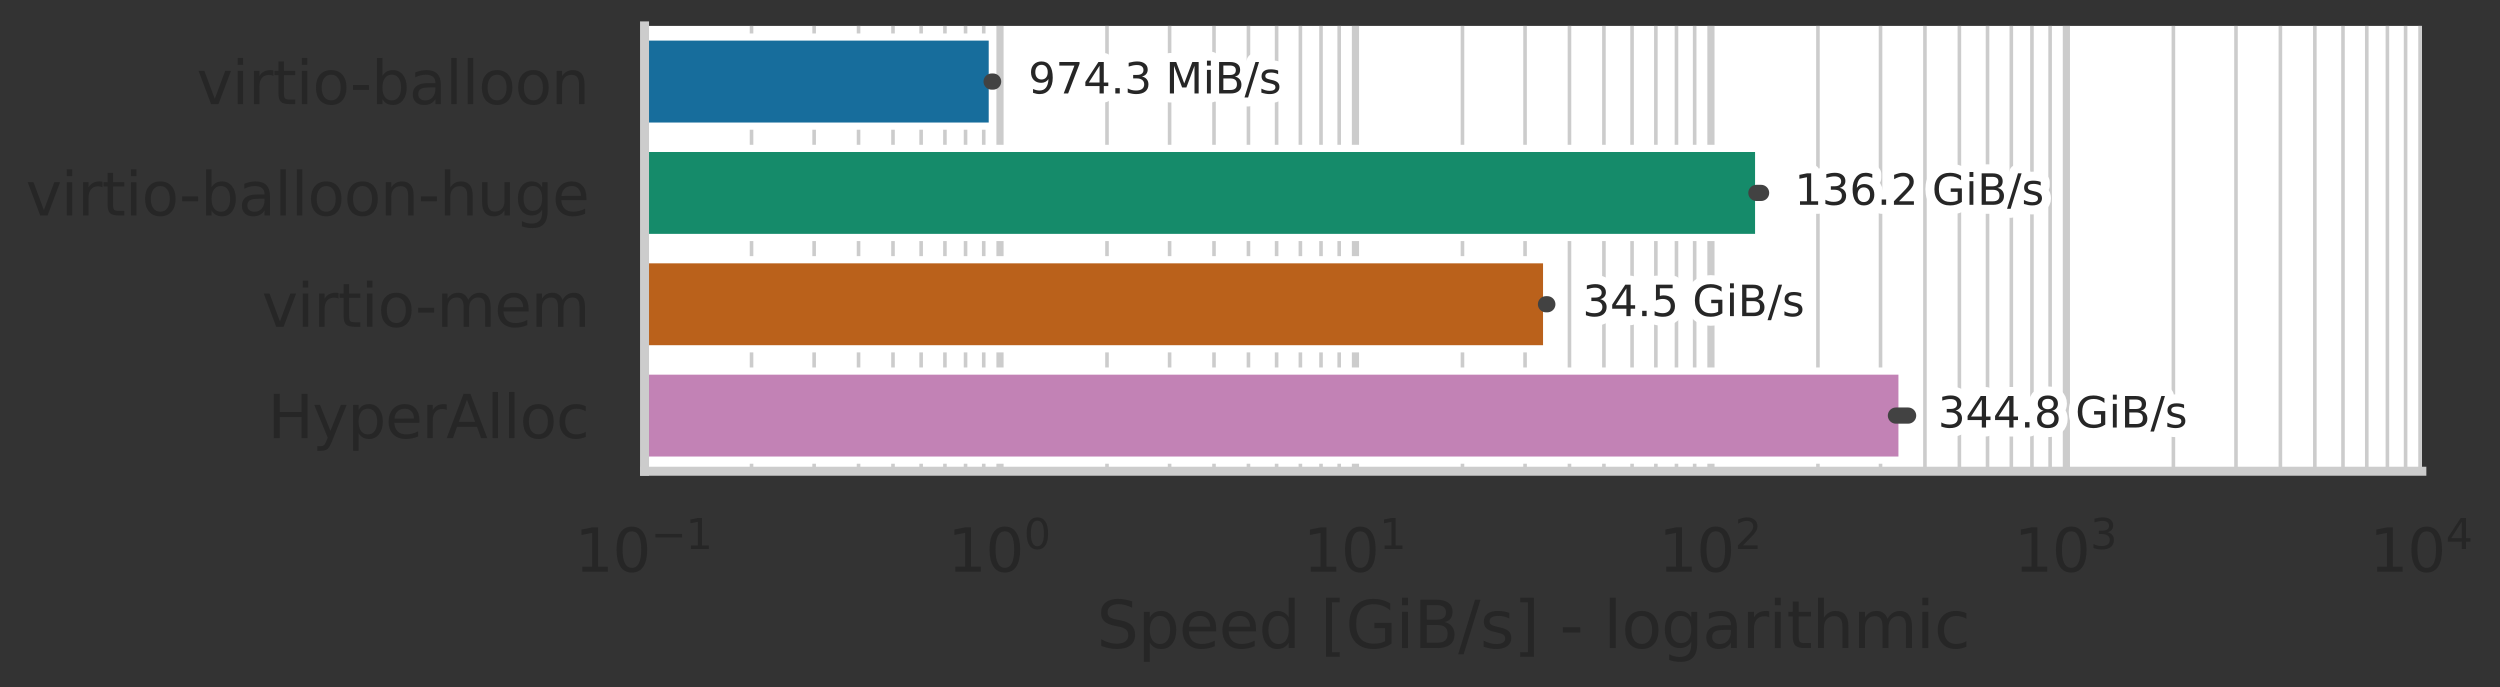 <?xml version="1.0" encoding="utf-8" standalone="no"?>
<!DOCTYPE svg PUBLIC "-//W3C//DTD SVG 1.1//EN"
  "http://www.w3.org/Graphics/SVG/1.1/DTD/svg11.dtd">
<svg xmlns:xlink="http://www.w3.org/1999/xlink" width="694.844pt" height="191.07pt" viewBox="0 0 694.844 191.07" xmlns="http://www.w3.org/2000/svg" version="1.1">
 <rect x="0" y="0" width="694.844" height="191.07" fill="#333333" stroke="none"/>
 <defs>
  <style type="text/css">*{stroke-linejoin: round; stroke-linecap: butt}</style>
 </defs>
 <g id="figure_1">
  <g id="patch_1">
   <path d="M 0 191.07 
L 694.844 191.07 
L 694.844 0 
L 0 0 
L 0 191.07 
z
" style="fill: none"/>
  </g>
  <g id="axes_1">
   <g id="patch_2">
    <path d="M 179.141 130.98 
L 673.124 130.98 
L 673.124 7.2 
L 179.141 7.2 
z
" style="fill: #ffffff"/>
   </g>
   <g id="matplotlib.axis_1">
    <g id="xtick_1">
     <g id="line2d_1">
      <path d="M 179.141 130.98 
L 179.141 7.2 
" clip-path="url(#p0503fbe0aa)" style="fill: none; stroke: #cccccc; stroke-width: 2; stroke-linecap: round"/>
     </g>
     <g id="text_1">
      <!-- $\mathdefault{10^{-1}}$ -->
      <g style="fill: #262626" transform="translate(159.753 159.017) scale(0.165 -0.165)">
       <defs>
        <path id="DejaVuSans-31" d="M 794 531 
L 1825 531 
L 1825 4091 
L 703 3866 
L 703 4441 
L 1819 4666 
L 2450 4666 
L 2450 531 
L 3481 531 
L 3481 0 
L 794 0 
L 794 531 
z
" transform="scale(0.016)"/>
        <path id="DejaVuSans-30" d="M 2034 4250 
Q 1547 4250 1301 3770 
Q 1056 3291 1056 2328 
Q 1056 1369 1301 889 
Q 1547 409 2034 409 
Q 2525 409 2770 889 
Q 3016 1369 3016 2328 
Q 3016 3291 2770 3770 
Q 2525 4250 2034 4250 
z
M 2034 4750 
Q 2819 4750 3233 4129 
Q 3647 3509 3647 2328 
Q 3647 1150 3233 529 
Q 2819 -91 2034 -91 
Q 1250 -91 836 529 
Q 422 1150 422 2328 
Q 422 3509 836 4129 
Q 1250 4750 2034 4750 
z
" transform="scale(0.016)"/>
        <path id="DejaVuSans-2212" d="M 678 2272 
L 4684 2272 
L 4684 1741 
L 678 1741 
L 678 2272 
z
" transform="scale(0.016)"/>
       </defs>
       <use xlink:href="#DejaVuSans-31" transform="translate(0 0.684)"/>
       <use xlink:href="#DejaVuSans-30" transform="translate(63.623 0.684)"/>
       <use xlink:href="#DejaVuSans-2212" transform="translate(128.203 38.966) scale(0.7)"/>
       <use xlink:href="#DejaVuSans-31" transform="translate(186.855 38.966) scale(0.7)"/>
      </g>
     </g>
    </g>
    <g id="xtick_2">
     <g id="line2d_2">
      <path d="M 277.937 130.98 
L 277.937 7.2 
" clip-path="url(#p0503fbe0aa)" style="fill: none; stroke: #cccccc; stroke-width: 2; stroke-linecap: round"/>
     </g>
     <g id="text_2">
      <!-- $\mathdefault{10^{0}}$ -->
      <g style="fill: #262626" transform="translate(263.417 159.017) scale(0.165 -0.165)">
       <use xlink:href="#DejaVuSans-31" transform="translate(0 0.766)"/>
       <use xlink:href="#DejaVuSans-30" transform="translate(63.623 0.766)"/>
       <use xlink:href="#DejaVuSans-30" transform="translate(128.203 39.047) scale(0.7)"/>
      </g>
     </g>
    </g>
    <g id="xtick_3">
     <g id="line2d_3">
      <path d="M 376.734 130.98 
L 376.734 7.2 
" clip-path="url(#p0503fbe0aa)" style="fill: none; stroke: #cccccc; stroke-width: 2; stroke-linecap: round"/>
     </g>
     <g id="text_3">
      <!-- $\mathdefault{10^{1}}$ -->
      <g style="fill: #262626" transform="translate(362.214 159.017) scale(0.165 -0.165)">
       <use xlink:href="#DejaVuSans-31" transform="translate(0 0.684)"/>
       <use xlink:href="#DejaVuSans-30" transform="translate(63.623 0.684)"/>
       <use xlink:href="#DejaVuSans-31" transform="translate(128.203 38.966) scale(0.7)"/>
      </g>
     </g>
    </g>
    <g id="xtick_4">
     <g id="line2d_4">
      <path d="M 475.531 130.98 
L 475.531 7.2 
" clip-path="url(#p0503fbe0aa)" style="fill: none; stroke: #cccccc; stroke-width: 2; stroke-linecap: round"/>
     </g>
     <g id="text_4">
      <!-- $\mathdefault{10^{2}}$ -->
      <g style="fill: #262626" transform="translate(461.011 159.017) scale(0.165 -0.165)">
       <defs>
        <path id="DejaVuSans-32" d="M 1228 531 
L 3431 531 
L 3431 0 
L 469 0 
L 469 531 
Q 828 903 1448 1529 
Q 2069 2156 2228 2338 
Q 2531 2678 2651 2914 
Q 2772 3150 2772 3378 
Q 2772 3750 2511 3984 
Q 2250 4219 1831 4219 
Q 1534 4219 1204 4116 
Q 875 4013 500 3803 
L 500 4441 
Q 881 4594 1212 4672 
Q 1544 4750 1819 4750 
Q 2544 4750 2975 4387 
Q 3406 4025 3406 3419 
Q 3406 3131 3298 2873 
Q 3191 2616 2906 2266 
Q 2828 2175 2409 1742 
Q 1991 1309 1228 531 
z
" transform="scale(0.016)"/>
       </defs>
       <use xlink:href="#DejaVuSans-31" transform="translate(0 0.766)"/>
       <use xlink:href="#DejaVuSans-30" transform="translate(63.623 0.766)"/>
       <use xlink:href="#DejaVuSans-32" transform="translate(128.203 39.047) scale(0.7)"/>
      </g>
     </g>
    </g>
    <g id="xtick_5">
     <g id="line2d_5">
      <path d="M 574.327 130.98 
L 574.327 7.2 
" clip-path="url(#p0503fbe0aa)" style="fill: none; stroke: #cccccc; stroke-width: 2; stroke-linecap: round"/>
     </g>
     <g id="text_5">
      <!-- $\mathdefault{10^{3}}$ -->
      <g style="fill: #262626" transform="translate(559.807 159.017) scale(0.165 -0.165)">
       <defs>
        <path id="DejaVuSans-33" d="M 2597 2516 
Q 3050 2419 3304 2112 
Q 3559 1806 3559 1356 
Q 3559 666 3084 287 
Q 2609 -91 1734 -91 
Q 1441 -91 1130 -33 
Q 819 25 488 141 
L 488 750 
Q 750 597 1062 519 
Q 1375 441 1716 441 
Q 2309 441 2620 675 
Q 2931 909 2931 1356 
Q 2931 1769 2642 2001 
Q 2353 2234 1838 2234 
L 1294 2234 
L 1294 2753 
L 1863 2753 
Q 2328 2753 2575 2939 
Q 2822 3125 2822 3475 
Q 2822 3834 2567 4026 
Q 2313 4219 1838 4219 
Q 1578 4219 1281 4162 
Q 984 4106 628 3988 
L 628 4550 
Q 988 4650 1302 4700 
Q 1616 4750 1894 4750 
Q 2613 4750 3031 4423 
Q 3450 4097 3450 3541 
Q 3450 3153 3228 2886 
Q 3006 2619 2597 2516 
z
" transform="scale(0.016)"/>
       </defs>
       <use xlink:href="#DejaVuSans-31" transform="translate(0 0.766)"/>
       <use xlink:href="#DejaVuSans-30" transform="translate(63.623 0.766)"/>
       <use xlink:href="#DejaVuSans-33" transform="translate(128.203 39.047) scale(0.7)"/>
      </g>
     </g>
    </g>
    <g id="xtick_6">
     <g id="line2d_6">
      <path d="M 673.124 130.98 
L 673.124 7.2 
" clip-path="url(#p0503fbe0aa)" style="fill: none; stroke: #cccccc; stroke-width: 2; stroke-linecap: round"/>
     </g>
     <g id="text_6">
      <!-- $\mathdefault{10^{4}}$ -->
      <g style="fill: #262626" transform="translate(658.604 159.017) scale(0.165 -0.165)">
       <defs>
        <path id="DejaVuSans-34" d="M 2419 4116 
L 825 1625 
L 2419 1625 
L 2419 4116 
z
M 2253 4666 
L 3047 4666 
L 3047 1625 
L 3713 1625 
L 3713 1100 
L 3047 1100 
L 3047 0 
L 2419 0 
L 2419 1100 
L 313 1100 
L 313 1709 
L 2253 4666 
z
" transform="scale(0.016)"/>
       </defs>
       <use xlink:href="#DejaVuSans-31" transform="translate(0 0.684)"/>
       <use xlink:href="#DejaVuSans-30" transform="translate(63.623 0.684)"/>
       <use xlink:href="#DejaVuSans-34" transform="translate(128.203 38.966) scale(0.7)"/>
      </g>
     </g>
    </g>
    <g id="xtick_7">
     <g id="line2d_7">
      <path d="M 208.881 130.98 
L 208.881 7.2 
" clip-path="url(#p0503fbe0aa)" style="fill: none; stroke: #cccccc; stroke-linecap: round"/>
     </g>
    </g>
    <g id="xtick_8">
     <g id="line2d_8">
      <path d="M 226.279 130.98 
L 226.279 7.2 
" clip-path="url(#p0503fbe0aa)" style="fill: none; stroke: #cccccc; stroke-linecap: round"/>
     </g>
    </g>
    <g id="xtick_9">
     <g id="line2d_9">
      <path d="M 238.622 130.98 
L 238.622 7.2 
" clip-path="url(#p0503fbe0aa)" style="fill: none; stroke: #cccccc; stroke-linecap: round"/>
     </g>
    </g>
    <g id="xtick_10">
     <g id="line2d_10">
      <path d="M 248.197 130.98 
L 248.197 7.2 
" clip-path="url(#p0503fbe0aa)" style="fill: none; stroke: #cccccc; stroke-linecap: round"/>
     </g>
    </g>
    <g id="xtick_11">
     <g id="line2d_11">
      <path d="M 256.019 130.98 
L 256.019 7.2 
" clip-path="url(#p0503fbe0aa)" style="fill: none; stroke: #cccccc; stroke-linecap: round"/>
     </g>
    </g>
    <g id="xtick_12">
     <g id="line2d_12">
      <path d="M 262.633 130.98 
L 262.633 7.2 
" clip-path="url(#p0503fbe0aa)" style="fill: none; stroke: #cccccc; stroke-linecap: round"/>
     </g>
    </g>
    <g id="xtick_13">
     <g id="line2d_13">
      <path d="M 268.363 130.98 
L 268.363 7.2 
" clip-path="url(#p0503fbe0aa)" style="fill: none; stroke: #cccccc; stroke-linecap: round"/>
     </g>
    </g>
    <g id="xtick_14">
     <g id="line2d_14">
      <path d="M 273.417 130.98 
L 273.417 7.2 
" clip-path="url(#p0503fbe0aa)" style="fill: none; stroke: #cccccc; stroke-linecap: round"/>
     </g>
    </g>
    <g id="xtick_15">
     <g id="line2d_15">
      <path d="M 307.678 130.98 
L 307.678 7.2 
" clip-path="url(#p0503fbe0aa)" style="fill: none; stroke: #cccccc; stroke-linecap: round"/>
     </g>
    </g>
    <g id="xtick_16">
     <g id="line2d_16">
      <path d="M 325.075 130.98 
L 325.075 7.2 
" clip-path="url(#p0503fbe0aa)" style="fill: none; stroke: #cccccc; stroke-linecap: round"/>
     </g>
    </g>
    <g id="xtick_17">
     <g id="line2d_17">
      <path d="M 337.419 130.98 
L 337.419 7.2 
" clip-path="url(#p0503fbe0aa)" style="fill: none; stroke: #cccccc; stroke-linecap: round"/>
     </g>
    </g>
    <g id="xtick_18">
     <g id="line2d_18">
      <path d="M 346.993 130.98 
L 346.993 7.2 
" clip-path="url(#p0503fbe0aa)" style="fill: none; stroke: #cccccc; stroke-linecap: round"/>
     </g>
    </g>
    <g id="xtick_19">
     <g id="line2d_19">
      <path d="M 354.816 130.98 
L 354.816 7.2 
" clip-path="url(#p0503fbe0aa)" style="fill: none; stroke: #cccccc; stroke-linecap: round"/>
     </g>
    </g>
    <g id="xtick_20">
     <g id="line2d_20">
      <path d="M 361.43 130.98 
L 361.43 7.2 
" clip-path="url(#p0503fbe0aa)" style="fill: none; stroke: #cccccc; stroke-linecap: round"/>
     </g>
    </g>
    <g id="xtick_21">
     <g id="line2d_21">
      <path d="M 367.16 130.98 
L 367.16 7.2 
" clip-path="url(#p0503fbe0aa)" style="fill: none; stroke: #cccccc; stroke-linecap: round"/>
     </g>
    </g>
    <g id="xtick_22">
     <g id="line2d_22">
      <path d="M 372.213 130.98 
L 372.213 7.2 
" clip-path="url(#p0503fbe0aa)" style="fill: none; stroke: #cccccc; stroke-linecap: round"/>
     </g>
    </g>
    <g id="xtick_23">
     <g id="line2d_23">
      <path d="M 406.475 130.98 
L 406.475 7.2 
" clip-path="url(#p0503fbe0aa)" style="fill: none; stroke: #cccccc; stroke-linecap: round"/>
     </g>
    </g>
    <g id="xtick_24">
     <g id="line2d_24">
      <path d="M 423.872 130.98 
L 423.872 7.2 
" clip-path="url(#p0503fbe0aa)" style="fill: none; stroke: #cccccc; stroke-linecap: round"/>
     </g>
    </g>
    <g id="xtick_25">
     <g id="line2d_25">
      <path d="M 436.215 130.98 
L 436.215 7.2 
" clip-path="url(#p0503fbe0aa)" style="fill: none; stroke: #cccccc; stroke-linecap: round"/>
     </g>
    </g>
    <g id="xtick_26">
     <g id="line2d_26">
      <path d="M 445.79 130.98 
L 445.79 7.2 
" clip-path="url(#p0503fbe0aa)" style="fill: none; stroke: #cccccc; stroke-linecap: round"/>
     </g>
    </g>
    <g id="xtick_27">
     <g id="line2d_27">
      <path d="M 453.613 130.98 
L 453.613 7.2 
" clip-path="url(#p0503fbe0aa)" style="fill: none; stroke: #cccccc; stroke-linecap: round"/>
     </g>
    </g>
    <g id="xtick_28">
     <g id="line2d_28">
      <path d="M 460.227 130.98 
L 460.227 7.2 
" clip-path="url(#p0503fbe0aa)" style="fill: none; stroke: #cccccc; stroke-linecap: round"/>
     </g>
    </g>
    <g id="xtick_29">
     <g id="line2d_29">
      <path d="M 465.956 130.98 
L 465.956 7.2 
" clip-path="url(#p0503fbe0aa)" style="fill: none; stroke: #cccccc; stroke-linecap: round"/>
     </g>
    </g>
    <g id="xtick_30">
     <g id="line2d_30">
      <path d="M 471.01 130.98 
L 471.01 7.2 
" clip-path="url(#p0503fbe0aa)" style="fill: none; stroke: #cccccc; stroke-linecap: round"/>
     </g>
    </g>
    <g id="xtick_31">
     <g id="line2d_31">
      <path d="M 505.271 130.98 
L 505.271 7.2 
" clip-path="url(#p0503fbe0aa)" style="fill: none; stroke: #cccccc; stroke-linecap: round"/>
     </g>
    </g>
    <g id="xtick_32">
     <g id="line2d_32">
      <path d="M 522.668 130.98 
L 522.668 7.2 
" clip-path="url(#p0503fbe0aa)" style="fill: none; stroke: #cccccc; stroke-linecap: round"/>
     </g>
    </g>
    <g id="xtick_33">
     <g id="line2d_33">
      <path d="M 535.012 130.98 
L 535.012 7.2 
" clip-path="url(#p0503fbe0aa)" style="fill: none; stroke: #cccccc; stroke-linecap: round"/>
     </g>
    </g>
    <g id="xtick_34">
     <g id="line2d_34">
      <path d="M 544.586 130.98 
L 544.586 7.2 
" clip-path="url(#p0503fbe0aa)" style="fill: none; stroke: #cccccc; stroke-linecap: round"/>
     </g>
    </g>
    <g id="xtick_35">
     <g id="line2d_35">
      <path d="M 552.409 130.98 
L 552.409 7.2 
" clip-path="url(#p0503fbe0aa)" style="fill: none; stroke: #cccccc; stroke-linecap: round"/>
     </g>
    </g>
    <g id="xtick_36">
     <g id="line2d_36">
      <path d="M 559.023 130.98 
L 559.023 7.2 
" clip-path="url(#p0503fbe0aa)" style="fill: none; stroke: #cccccc; stroke-linecap: round"/>
     </g>
    </g>
    <g id="xtick_37">
     <g id="line2d_37">
      <path d="M 564.753 130.98 
L 564.753 7.2 
" clip-path="url(#p0503fbe0aa)" style="fill: none; stroke: #cccccc; stroke-linecap: round"/>
     </g>
    </g>
    <g id="xtick_38">
     <g id="line2d_38">
      <path d="M 569.806 130.98 
L 569.806 7.2 
" clip-path="url(#p0503fbe0aa)" style="fill: none; stroke: #cccccc; stroke-linecap: round"/>
     </g>
    </g>
    <g id="xtick_39">
     <g id="line2d_39">
      <path d="M 604.068 130.98 
L 604.068 7.2 
" clip-path="url(#p0503fbe0aa)" style="fill: none; stroke: #cccccc; stroke-linecap: round"/>
     </g>
    </g>
    <g id="xtick_40">
     <g id="line2d_40">
      <path d="M 621.465 130.98 
L 621.465 7.2 
" clip-path="url(#p0503fbe0aa)" style="fill: none; stroke: #cccccc; stroke-linecap: round"/>
     </g>
    </g>
    <g id="xtick_41">
     <g id="line2d_41">
      <path d="M 633.809 130.98 
L 633.809 7.2 
" clip-path="url(#p0503fbe0aa)" style="fill: none; stroke: #cccccc; stroke-linecap: round"/>
     </g>
    </g>
    <g id="xtick_42">
     <g id="line2d_42">
      <path d="M 643.383 130.98 
L 643.383 7.2 
" clip-path="url(#p0503fbe0aa)" style="fill: none; stroke: #cccccc; stroke-linecap: round"/>
     </g>
    </g>
    <g id="xtick_43">
     <g id="line2d_43">
      <path d="M 651.206 130.98 
L 651.206 7.2 
" clip-path="url(#p0503fbe0aa)" style="fill: none; stroke: #cccccc; stroke-linecap: round"/>
     </g>
    </g>
    <g id="xtick_44">
     <g id="line2d_44">
      <path d="M 657.82 130.98 
L 657.82 7.2 
" clip-path="url(#p0503fbe0aa)" style="fill: none; stroke: #cccccc; stroke-linecap: round"/>
     </g>
    </g>
    <g id="xtick_45">
     <g id="line2d_45">
      <path d="M 663.549 130.98 
L 663.549 7.2 
" clip-path="url(#p0503fbe0aa)" style="fill: none; stroke: #cccccc; stroke-linecap: round"/>
     </g>
    </g>
    <g id="xtick_46">
     <g id="line2d_46">
      <path d="M 668.603 130.98 
L 668.603 7.2 
" clip-path="url(#p0503fbe0aa)" style="fill: none; stroke: #cccccc; stroke-linecap: round"/>
     </g>
    </g>
    <g id="text_7">
     <!-- Speed [GiB/s] - logarithmic -->
     <g style="fill: #262626" transform="translate(304.812 180.126) scale(0.18 -0.18)">
      <defs>
       <path id="DejaVuSans-53" d="M 3425 4513 
L 3425 3897 
Q 3066 4069 2747 4153 
Q 2428 4238 2131 4238 
Q 1616 4238 1336 4038 
Q 1056 3838 1056 3469 
Q 1056 3159 1242 3001 
Q 1428 2844 1947 2747 
L 2328 2669 
Q 3034 2534 3370 2195 
Q 3706 1856 3706 1288 
Q 3706 609 3251 259 
Q 2797 -91 1919 -91 
Q 1588 -91 1214 -16 
Q 841 59 441 206 
L 441 856 
Q 825 641 1194 531 
Q 1563 422 1919 422 
Q 2459 422 2753 634 
Q 3047 847 3047 1241 
Q 3047 1584 2836 1778 
Q 2625 1972 2144 2069 
L 1759 2144 
Q 1053 2284 737 2584 
Q 422 2884 422 3419 
Q 422 4038 858 4394 
Q 1294 4750 2059 4750 
Q 2388 4750 2728 4690 
Q 3069 4631 3425 4513 
z
" transform="scale(0.016)"/>
       <path id="DejaVuSans-70" d="M 1159 525 
L 1159 -1331 
L 581 -1331 
L 581 3500 
L 1159 3500 
L 1159 2969 
Q 1341 3281 1617 3432 
Q 1894 3584 2278 3584 
Q 2916 3584 3314 3078 
Q 3713 2572 3713 1747 
Q 3713 922 3314 415 
Q 2916 -91 2278 -91 
Q 1894 -91 1617 61 
Q 1341 213 1159 525 
z
M 3116 1747 
Q 3116 2381 2855 2742 
Q 2594 3103 2138 3103 
Q 1681 3103 1420 2742 
Q 1159 2381 1159 1747 
Q 1159 1113 1420 752 
Q 1681 391 2138 391 
Q 2594 391 2855 752 
Q 3116 1113 3116 1747 
z
" transform="scale(0.016)"/>
       <path id="DejaVuSans-65" d="M 3597 1894 
L 3597 1613 
L 953 1613 
Q 991 1019 1311 708 
Q 1631 397 2203 397 
Q 2534 397 2845 478 
Q 3156 559 3463 722 
L 3463 178 
Q 3153 47 2828 -22 
Q 2503 -91 2169 -91 
Q 1331 -91 842 396 
Q 353 884 353 1716 
Q 353 2575 817 3079 
Q 1281 3584 2069 3584 
Q 2775 3584 3186 3129 
Q 3597 2675 3597 1894 
z
M 3022 2063 
Q 3016 2534 2758 2815 
Q 2500 3097 2075 3097 
Q 1594 3097 1305 2825 
Q 1016 2553 972 2059 
L 3022 2063 
z
" transform="scale(0.016)"/>
       <path id="DejaVuSans-64" d="M 2906 2969 
L 2906 4863 
L 3481 4863 
L 3481 0 
L 2906 0 
L 2906 525 
Q 2725 213 2448 61 
Q 2172 -91 1784 -91 
Q 1150 -91 751 415 
Q 353 922 353 1747 
Q 353 2572 751 3078 
Q 1150 3584 1784 3584 
Q 2172 3584 2448 3432 
Q 2725 3281 2906 2969 
z
M 947 1747 
Q 947 1113 1208 752 
Q 1469 391 1925 391 
Q 2381 391 2643 752 
Q 2906 1113 2906 1747 
Q 2906 2381 2643 2742 
Q 2381 3103 1925 3103 
Q 1469 3103 1208 2742 
Q 947 2381 947 1747 
z
" transform="scale(0.016)"/>
       <path id="DejaVuSans-20" transform="scale(0.016)"/>
       <path id="DejaVuSans-5b" d="M 550 4863 
L 1875 4863 
L 1875 4416 
L 1125 4416 
L 1125 -397 
L 1875 -397 
L 1875 -844 
L 550 -844 
L 550 4863 
z
" transform="scale(0.016)"/>
       <path id="DejaVuSans-47" d="M 3809 666 
L 3809 1919 
L 2778 1919 
L 2778 2438 
L 4434 2438 
L 4434 434 
Q 4069 175 3628 42 
Q 3188 -91 2688 -91 
Q 1594 -91 976 548 
Q 359 1188 359 2328 
Q 359 3472 976 4111 
Q 1594 4750 2688 4750 
Q 3144 4750 3555 4637 
Q 3966 4525 4313 4306 
L 4313 3634 
Q 3963 3931 3569 4081 
Q 3175 4231 2741 4231 
Q 1884 4231 1454 3753 
Q 1025 3275 1025 2328 
Q 1025 1384 1454 906 
Q 1884 428 2741 428 
Q 3075 428 3337 486 
Q 3600 544 3809 666 
z
" transform="scale(0.016)"/>
       <path id="DejaVuSans-69" d="M 603 3500 
L 1178 3500 
L 1178 0 
L 603 0 
L 603 3500 
z
M 603 4863 
L 1178 4863 
L 1178 4134 
L 603 4134 
L 603 4863 
z
" transform="scale(0.016)"/>
       <path id="DejaVuSans-42" d="M 1259 2228 
L 1259 519 
L 2272 519 
Q 2781 519 3026 730 
Q 3272 941 3272 1375 
Q 3272 1813 3026 2020 
Q 2781 2228 2272 2228 
L 1259 2228 
z
M 1259 4147 
L 1259 2741 
L 2194 2741 
Q 2656 2741 2882 2914 
Q 3109 3088 3109 3444 
Q 3109 3797 2882 3972 
Q 2656 4147 2194 4147 
L 1259 4147 
z
M 628 4666 
L 2241 4666 
Q 2963 4666 3353 4366 
Q 3744 4066 3744 3513 
Q 3744 3084 3544 2831 
Q 3344 2578 2956 2516 
Q 3422 2416 3680 2098 
Q 3938 1781 3938 1306 
Q 3938 681 3513 340 
Q 3088 0 2303 0 
L 628 0 
L 628 4666 
z
" transform="scale(0.016)"/>
       <path id="DejaVuSans-2f" d="M 1625 4666 
L 2156 4666 
L 531 -594 
L 0 -594 
L 1625 4666 
z
" transform="scale(0.016)"/>
       <path id="DejaVuSans-73" d="M 2834 3397 
L 2834 2853 
Q 2591 2978 2328 3040 
Q 2066 3103 1784 3103 
Q 1356 3103 1142 2972 
Q 928 2841 928 2578 
Q 928 2378 1081 2264 
Q 1234 2150 1697 2047 
L 1894 2003 
Q 2506 1872 2764 1633 
Q 3022 1394 3022 966 
Q 3022 478 2636 193 
Q 2250 -91 1575 -91 
Q 1294 -91 989 -36 
Q 684 19 347 128 
L 347 722 
Q 666 556 975 473 
Q 1284 391 1588 391 
Q 1994 391 2212 530 
Q 2431 669 2431 922 
Q 2431 1156 2273 1281 
Q 2116 1406 1581 1522 
L 1381 1569 
Q 847 1681 609 1914 
Q 372 2147 372 2553 
Q 372 3047 722 3315 
Q 1072 3584 1716 3584 
Q 2034 3584 2315 3537 
Q 2597 3491 2834 3397 
z
" transform="scale(0.016)"/>
       <path id="DejaVuSans-5d" d="M 1947 4863 
L 1947 -844 
L 622 -844 
L 622 -397 
L 1369 -397 
L 1369 4416 
L 622 4416 
L 622 4863 
L 1947 4863 
z
" transform="scale(0.016)"/>
       <path id="DejaVuSans-2d" d="M 313 2009 
L 1997 2009 
L 1997 1497 
L 313 1497 
L 313 2009 
z
" transform="scale(0.016)"/>
       <path id="DejaVuSans-6c" d="M 603 4863 
L 1178 4863 
L 1178 0 
L 603 0 
L 603 4863 
z
" transform="scale(0.016)"/>
       <path id="DejaVuSans-6f" d="M 1959 3097 
Q 1497 3097 1228 2736 
Q 959 2375 959 1747 
Q 959 1119 1226 758 
Q 1494 397 1959 397 
Q 2419 397 2687 759 
Q 2956 1122 2956 1747 
Q 2956 2369 2687 2733 
Q 2419 3097 1959 3097 
z
M 1959 3584 
Q 2709 3584 3137 3096 
Q 3566 2609 3566 1747 
Q 3566 888 3137 398 
Q 2709 -91 1959 -91 
Q 1206 -91 779 398 
Q 353 888 353 1747 
Q 353 2609 779 3096 
Q 1206 3584 1959 3584 
z
" transform="scale(0.016)"/>
       <path id="DejaVuSans-67" d="M 2906 1791 
Q 2906 2416 2648 2759 
Q 2391 3103 1925 3103 
Q 1463 3103 1205 2759 
Q 947 2416 947 1791 
Q 947 1169 1205 825 
Q 1463 481 1925 481 
Q 2391 481 2648 825 
Q 2906 1169 2906 1791 
z
M 3481 434 
Q 3481 -459 3084 -895 
Q 2688 -1331 1869 -1331 
Q 1566 -1331 1297 -1286 
Q 1028 -1241 775 -1147 
L 775 -588 
Q 1028 -725 1275 -790 
Q 1522 -856 1778 -856 
Q 2344 -856 2625 -561 
Q 2906 -266 2906 331 
L 2906 616 
Q 2728 306 2450 153 
Q 2172 0 1784 0 
Q 1141 0 747 490 
Q 353 981 353 1791 
Q 353 2603 747 3093 
Q 1141 3584 1784 3584 
Q 2172 3584 2450 3431 
Q 2728 3278 2906 2969 
L 2906 3500 
L 3481 3500 
L 3481 434 
z
" transform="scale(0.016)"/>
       <path id="DejaVuSans-61" d="M 2194 1759 
Q 1497 1759 1228 1600 
Q 959 1441 959 1056 
Q 959 750 1161 570 
Q 1363 391 1709 391 
Q 2188 391 2477 730 
Q 2766 1069 2766 1631 
L 2766 1759 
L 2194 1759 
z
M 3341 1997 
L 3341 0 
L 2766 0 
L 2766 531 
Q 2569 213 2275 61 
Q 1981 -91 1556 -91 
Q 1019 -91 701 211 
Q 384 513 384 1019 
Q 384 1609 779 1909 
Q 1175 2209 1959 2209 
L 2766 2209 
L 2766 2266 
Q 2766 2663 2505 2880 
Q 2244 3097 1772 3097 
Q 1472 3097 1187 3025 
Q 903 2953 641 2809 
L 641 3341 
Q 956 3463 1253 3523 
Q 1550 3584 1831 3584 
Q 2591 3584 2966 3190 
Q 3341 2797 3341 1997 
z
" transform="scale(0.016)"/>
       <path id="DejaVuSans-72" d="M 2631 2963 
Q 2534 3019 2420 3045 
Q 2306 3072 2169 3072 
Q 1681 3072 1420 2755 
Q 1159 2438 1159 1844 
L 1159 0 
L 581 0 
L 581 3500 
L 1159 3500 
L 1159 2956 
Q 1341 3275 1631 3429 
Q 1922 3584 2338 3584 
Q 2397 3584 2469 3576 
Q 2541 3569 2628 3553 
L 2631 2963 
z
" transform="scale(0.016)"/>
       <path id="DejaVuSans-74" d="M 1172 4494 
L 1172 3500 
L 2356 3500 
L 2356 3053 
L 1172 3053 
L 1172 1153 
Q 1172 725 1289 603 
Q 1406 481 1766 481 
L 2356 481 
L 2356 0 
L 1766 0 
Q 1100 0 847 248 
Q 594 497 594 1153 
L 594 3053 
L 172 3053 
L 172 3500 
L 594 3500 
L 594 4494 
L 1172 4494 
z
" transform="scale(0.016)"/>
       <path id="DejaVuSans-68" d="M 3513 2113 
L 3513 0 
L 2938 0 
L 2938 2094 
Q 2938 2591 2744 2837 
Q 2550 3084 2163 3084 
Q 1697 3084 1428 2787 
Q 1159 2491 1159 1978 
L 1159 0 
L 581 0 
L 581 4863 
L 1159 4863 
L 1159 2956 
Q 1366 3272 1645 3428 
Q 1925 3584 2291 3584 
Q 2894 3584 3203 3211 
Q 3513 2838 3513 2113 
z
" transform="scale(0.016)"/>
       <path id="DejaVuSans-6d" d="M 3328 2828 
Q 3544 3216 3844 3400 
Q 4144 3584 4550 3584 
Q 5097 3584 5394 3201 
Q 5691 2819 5691 2113 
L 5691 0 
L 5113 0 
L 5113 2094 
Q 5113 2597 4934 2840 
Q 4756 3084 4391 3084 
Q 3944 3084 3684 2787 
Q 3425 2491 3425 1978 
L 3425 0 
L 2847 0 
L 2847 2094 
Q 2847 2600 2669 2842 
Q 2491 3084 2119 3084 
Q 1678 3084 1418 2786 
Q 1159 2488 1159 1978 
L 1159 0 
L 581 0 
L 581 3500 
L 1159 3500 
L 1159 2956 
Q 1356 3278 1631 3431 
Q 1906 3584 2284 3584 
Q 2666 3584 2933 3390 
Q 3200 3197 3328 2828 
z
" transform="scale(0.016)"/>
       <path id="DejaVuSans-63" d="M 3122 3366 
L 3122 2828 
Q 2878 2963 2633 3030 
Q 2388 3097 2138 3097 
Q 1578 3097 1268 2742 
Q 959 2388 959 1747 
Q 959 1106 1268 751 
Q 1578 397 2138 397 
Q 2388 397 2633 464 
Q 2878 531 3122 666 
L 3122 134 
Q 2881 22 2623 -34 
Q 2366 -91 2075 -91 
Q 1284 -91 818 406 
Q 353 903 353 1747 
Q 353 2603 823 3093 
Q 1294 3584 2113 3584 
Q 2378 3584 2631 3529 
Q 2884 3475 3122 3366 
z
" transform="scale(0.016)"/>
      </defs>
      <use xlink:href="#DejaVuSans-53"/>
      <use xlink:href="#DejaVuSans-70" x="63.477"/>
      <use xlink:href="#DejaVuSans-65" x="126.953"/>
      <use xlink:href="#DejaVuSans-65" x="188.477"/>
      <use xlink:href="#DejaVuSans-64" x="250"/>
      <use xlink:href="#DejaVuSans-20" x="313.477"/>
      <use xlink:href="#DejaVuSans-5b" x="345.264"/>
      <use xlink:href="#DejaVuSans-47" x="384.277"/>
      <use xlink:href="#DejaVuSans-69" x="461.768"/>
      <use xlink:href="#DejaVuSans-42" x="489.551"/>
      <use xlink:href="#DejaVuSans-2f" x="558.154"/>
      <use xlink:href="#DejaVuSans-73" x="591.846"/>
      <use xlink:href="#DejaVuSans-5d" x="643.945"/>
      <use xlink:href="#DejaVuSans-20" x="682.959"/>
      <use xlink:href="#DejaVuSans-2d" x="714.746"/>
      <use xlink:href="#DejaVuSans-20" x="750.83"/>
      <use xlink:href="#DejaVuSans-6c" x="782.617"/>
      <use xlink:href="#DejaVuSans-6f" x="810.4"/>
      <use xlink:href="#DejaVuSans-67" x="871.582"/>
      <use xlink:href="#DejaVuSans-61" x="935.059"/>
      <use xlink:href="#DejaVuSans-72" x="996.338"/>
      <use xlink:href="#DejaVuSans-69" x="1037.451"/>
      <use xlink:href="#DejaVuSans-74" x="1065.234"/>
      <use xlink:href="#DejaVuSans-68" x="1104.443"/>
      <use xlink:href="#DejaVuSans-6d" x="1167.822"/>
      <use xlink:href="#DejaVuSans-69" x="1265.234"/>
      <use xlink:href="#DejaVuSans-63" x="1293.018"/>
     </g>
    </g>
   </g>
   <g id="matplotlib.axis_2">
    <g id="ytick_1">
     <g id="text_8">
      <!-- virtio-balloon -->
      <g style="fill: #262626" transform="translate(54.694 28.941) scale(0.165 -0.165)">
       <defs>
        <path id="DejaVuSans-76" d="M 191 3500 
L 800 3500 
L 1894 563 
L 2988 3500 
L 3597 3500 
L 2284 0 
L 1503 0 
L 191 3500 
z
" transform="scale(0.016)"/>
        <path id="DejaVuSans-62" d="M 3116 1747 
Q 3116 2381 2855 2742 
Q 2594 3103 2138 3103 
Q 1681 3103 1420 2742 
Q 1159 2381 1159 1747 
Q 1159 1113 1420 752 
Q 1681 391 2138 391 
Q 2594 391 2855 752 
Q 3116 1113 3116 1747 
z
M 1159 2969 
Q 1341 3281 1617 3432 
Q 1894 3584 2278 3584 
Q 2916 3584 3314 3078 
Q 3713 2572 3713 1747 
Q 3713 922 3314 415 
Q 2916 -91 2278 -91 
Q 1894 -91 1617 61 
Q 1341 213 1159 525 
L 1159 0 
L 581 0 
L 581 4863 
L 1159 4863 
L 1159 2969 
z
" transform="scale(0.016)"/>
        <path id="DejaVuSans-6e" d="M 3513 2113 
L 3513 0 
L 2938 0 
L 2938 2094 
Q 2938 2591 2744 2837 
Q 2550 3084 2163 3084 
Q 1697 3084 1428 2787 
Q 1159 2491 1159 1978 
L 1159 0 
L 581 0 
L 581 3500 
L 1159 3500 
L 1159 2956 
Q 1366 3272 1645 3428 
Q 1925 3584 2291 3584 
Q 2894 3584 3203 3211 
Q 3513 2838 3513 2113 
z
" transform="scale(0.016)"/>
       </defs>
       <use xlink:href="#DejaVuSans-76"/>
       <use xlink:href="#DejaVuSans-69" x="59.18"/>
       <use xlink:href="#DejaVuSans-72" x="86.963"/>
       <use xlink:href="#DejaVuSans-74" x="128.076"/>
       <use xlink:href="#DejaVuSans-69" x="167.285"/>
       <use xlink:href="#DejaVuSans-6f" x="195.068"/>
       <use xlink:href="#DejaVuSans-2d" x="258.125"/>
       <use xlink:href="#DejaVuSans-62" x="294.209"/>
       <use xlink:href="#DejaVuSans-61" x="357.686"/>
       <use xlink:href="#DejaVuSans-6c" x="418.965"/>
       <use xlink:href="#DejaVuSans-6c" x="446.748"/>
       <use xlink:href="#DejaVuSans-6f" x="474.531"/>
       <use xlink:href="#DejaVuSans-6f" x="535.713"/>
       <use xlink:href="#DejaVuSans-6e" x="596.895"/>
      </g>
     </g>
    </g>
    <g id="ytick_2">
     <g id="text_9">
      <!-- virtio-balloon-huge -->
      <g style="fill: #262626" transform="translate(7.2 59.886) scale(0.165 -0.165)">
       <defs>
        <path id="DejaVuSans-75" d="M 544 1381 
L 544 3500 
L 1119 3500 
L 1119 1403 
Q 1119 906 1312 657 
Q 1506 409 1894 409 
Q 2359 409 2629 706 
Q 2900 1003 2900 1516 
L 2900 3500 
L 3475 3500 
L 3475 0 
L 2900 0 
L 2900 538 
Q 2691 219 2414 64 
Q 2138 -91 1772 -91 
Q 1169 -91 856 284 
Q 544 659 544 1381 
z
M 1991 3584 
L 1991 3584 
z
" transform="scale(0.016)"/>
       </defs>
       <use xlink:href="#DejaVuSans-76"/>
       <use xlink:href="#DejaVuSans-69" x="59.18"/>
       <use xlink:href="#DejaVuSans-72" x="86.963"/>
       <use xlink:href="#DejaVuSans-74" x="128.076"/>
       <use xlink:href="#DejaVuSans-69" x="167.285"/>
       <use xlink:href="#DejaVuSans-6f" x="195.068"/>
       <use xlink:href="#DejaVuSans-2d" x="258.125"/>
       <use xlink:href="#DejaVuSans-62" x="294.209"/>
       <use xlink:href="#DejaVuSans-61" x="357.686"/>
       <use xlink:href="#DejaVuSans-6c" x="418.965"/>
       <use xlink:href="#DejaVuSans-6c" x="446.748"/>
       <use xlink:href="#DejaVuSans-6f" x="474.531"/>
       <use xlink:href="#DejaVuSans-6f" x="535.713"/>
       <use xlink:href="#DejaVuSans-6e" x="596.895"/>
       <use xlink:href="#DejaVuSans-2d" x="660.273"/>
       <use xlink:href="#DejaVuSans-68" x="696.357"/>
       <use xlink:href="#DejaVuSans-75" x="759.736"/>
       <use xlink:href="#DejaVuSans-67" x="823.115"/>
       <use xlink:href="#DejaVuSans-65" x="886.592"/>
      </g>
     </g>
    </g>
    <g id="ytick_3">
     <g id="text_10">
      <!-- virtio-mem -->
      <g style="fill: #262626" transform="translate(72.8 90.831) scale(0.165 -0.165)">
       <use xlink:href="#DejaVuSans-76"/>
       <use xlink:href="#DejaVuSans-69" x="59.18"/>
       <use xlink:href="#DejaVuSans-72" x="86.963"/>
       <use xlink:href="#DejaVuSans-74" x="128.076"/>
       <use xlink:href="#DejaVuSans-69" x="167.285"/>
       <use xlink:href="#DejaVuSans-6f" x="195.068"/>
       <use xlink:href="#DejaVuSans-2d" x="258.125"/>
       <use xlink:href="#DejaVuSans-6d" x="294.209"/>
       <use xlink:href="#DejaVuSans-65" x="391.621"/>
       <use xlink:href="#DejaVuSans-6d" x="453.145"/>
      </g>
     </g>
    </g>
    <g id="ytick_4">
     <g id="text_11">
      <!-- HyperAlloc -->
      <g style="fill: #262626" transform="translate(74.432 121.776) scale(0.165 -0.165)">
       <defs>
        <path id="DejaVuSans-48" d="M 628 4666 
L 1259 4666 
L 1259 2753 
L 3553 2753 
L 3553 4666 
L 4184 4666 
L 4184 0 
L 3553 0 
L 3553 2222 
L 1259 2222 
L 1259 0 
L 628 0 
L 628 4666 
z
" transform="scale(0.016)"/>
        <path id="DejaVuSans-79" d="M 2059 -325 
Q 1816 -950 1584 -1140 
Q 1353 -1331 966 -1331 
L 506 -1331 
L 506 -850 
L 844 -850 
Q 1081 -850 1212 -737 
Q 1344 -625 1503 -206 
L 1606 56 
L 191 3500 
L 800 3500 
L 1894 763 
L 2988 3500 
L 3597 3500 
L 2059 -325 
z
" transform="scale(0.016)"/>
        <path id="DejaVuSans-41" d="M 2188 4044 
L 1331 1722 
L 3047 1722 
L 2188 4044 
z
M 1831 4666 
L 2547 4666 
L 4325 0 
L 3669 0 
L 3244 1197 
L 1141 1197 
L 716 0 
L 50 0 
L 1831 4666 
z
" transform="scale(0.016)"/>
       </defs>
       <use xlink:href="#DejaVuSans-48"/>
       <use xlink:href="#DejaVuSans-79" x="75.195"/>
       <use xlink:href="#DejaVuSans-70" x="134.375"/>
       <use xlink:href="#DejaVuSans-65" x="197.852"/>
       <use xlink:href="#DejaVuSans-72" x="259.375"/>
       <use xlink:href="#DejaVuSans-41" x="300.488"/>
       <use xlink:href="#DejaVuSans-6c" x="368.896"/>
       <use xlink:href="#DejaVuSans-6c" x="396.68"/>
       <use xlink:href="#DejaVuSans-6f" x="424.463"/>
       <use xlink:href="#DejaVuSans-63" x="485.645"/>
      </g>
     </g>
    </g>
   </g>
   <g id="patch_3">
    <path d="M -98518.695 10.294 
L 275.802 10.294 
L 275.802 35.05 
L -98518.695 35.05 
z
" clip-path="url(#p0503fbe0aa)" style="fill: #176d9c; stroke: #ffffff; stroke-width: 2; stroke-linejoin: miter"/>
   </g>
   <g id="patch_4">
    <path d="M -98518.695 41.239 
L 488.798 41.239 
L 488.798 65.996 
L -98518.695 65.996 
z
" clip-path="url(#p0503fbe0aa)" style="fill: #158b6a; stroke: #ffffff; stroke-width: 2; stroke-linejoin: miter"/>
   </g>
   <g id="patch_5">
    <path d="M -98518.695 72.184 
L 429.868 72.184 
L 429.868 96.941 
L -98518.695 96.941 
z
" clip-path="url(#p0503fbe0aa)" style="fill: #ba611b; stroke: #ffffff; stroke-width: 2; stroke-linejoin: miter"/>
   </g>
   <g id="patch_6">
    <path d="M -98518.695 103.129 
L 528.646 103.129 
L 528.646 127.885 
L -98518.695 127.885 
z
" clip-path="url(#p0503fbe0aa)" style="fill: #c282b5; stroke: #ffffff; stroke-width: 2; stroke-linejoin: miter"/>
   </g>
   <g id="line2d_47">
    <path d="M 275.604 22.672 
L 276.024 22.672 
" clip-path="url(#p0503fbe0aa)" style="fill: none; stroke: #424242; stroke-width: 4.5; stroke-linecap: round"/>
   </g>
   <g id="line2d_48">
    <path d="M 488.163 53.617 
L 489.476 53.617 
" clip-path="url(#p0503fbe0aa)" style="fill: none; stroke: #424242; stroke-width: 4.5; stroke-linecap: round"/>
   </g>
   <g id="line2d_49">
    <path d="M 429.686 84.562 
L 430.062 84.562 
" clip-path="url(#p0503fbe0aa)" style="fill: none; stroke: #424242; stroke-width: 4.5; stroke-linecap: round"/>
   </g>
   <g id="line2d_50">
    <path d="M 526.945 115.507 
L 530.337 115.507 
" clip-path="url(#p0503fbe0aa)" style="fill: none; stroke: #424242; stroke-width: 4.5; stroke-linecap: round"/>
   </g>
   <g id="patch_7">
    <path d="M 179.141 130.98 
L 179.141 7.2 
" style="fill: none; stroke: #cccccc; stroke-width: 2.5; stroke-linejoin: miter; stroke-linecap: square"/>
   </g>
   <g id="patch_8">
    <path d="M 179.141 130.98 
L 673.124 130.98 
" style="fill: none; stroke: #cccccc; stroke-width: 2.5; stroke-linejoin: miter; stroke-linecap: square"/>
   </g>
   <g id="text_12">
    <path d="M 287.12 25.802 
L 287.12 24.724 
Q 287.567 24.936 288.022 25.046 
Q 288.48 25.157 288.92 25.157 
Q 290.092 25.157 290.709 24.369 
Q 291.328 23.582 291.416 21.975 
Q 291.077 22.479 290.554 22.749 
Q 290.032 23.019 289.4 23.019 
Q 288.088 23.019 287.323 22.226 
Q 286.558 21.431 286.558 20.053 
Q 286.558 18.707 287.355 17.893 
Q 288.152 17.078 289.475 17.078 
Q 290.994 17.078 291.793 18.242 
Q 292.594 19.404 292.594 21.619 
Q 292.594 23.687 291.611 24.921 
Q 290.63 26.154 288.973 26.154 
Q 288.527 26.154 288.069 26.066 
Q 287.614 25.978 287.12 25.802 
z
M 289.475 22.093 
Q 290.272 22.093 290.737 21.549 
Q 291.204 21.004 291.204 20.053 
Q 291.204 19.11 290.737 18.562 
Q 290.272 18.015 289.475 18.015 
Q 288.679 18.015 288.214 18.562 
Q 287.749 19.11 287.749 20.053 
Q 287.749 21.004 288.214 21.549 
Q 288.679 22.093 289.475 22.093 
z
M 294.421 17.235 
L 300.046 17.235 
L 300.046 17.739 
L 296.87 25.984 
L 295.635 25.984 
L 298.623 18.233 
L 294.421 18.233 
L 294.421 17.235 
z
M 305.607 18.266 
L 302.619 22.937 
L 305.607 22.937 
L 305.607 18.266 
z
M 305.296 17.235 
L 306.785 17.235 
L 306.785 22.937 
L 308.034 22.937 
L 308.034 23.921 
L 306.785 23.921 
L 306.785 25.984 
L 305.607 25.984 
L 305.607 23.921 
L 301.659 23.921 
L 301.659 22.779 
L 305.296 17.235 
z
M 309.989 24.495 
L 311.227 24.495 
L 311.227 25.984 
L 309.989 25.984 
L 309.989 24.495 
z
M 317.39 21.266 
Q 318.24 21.448 318.716 22.024 
Q 319.194 22.598 319.194 23.441 
Q 319.194 24.735 318.304 25.446 
Q 317.413 26.154 315.772 26.154 
Q 315.223 26.154 314.64 26.046 
Q 314.057 25.937 313.436 25.719 
L 313.436 24.578 
Q 313.927 24.864 314.512 25.011 
Q 315.099 25.157 315.739 25.157 
Q 316.85 25.157 317.434 24.718 
Q 318.017 24.279 318.017 23.441 
Q 318.017 22.667 317.475 22.232 
Q 316.933 21.795 315.967 21.795 
L 314.947 21.795 
L 314.947 20.822 
L 316.014 20.822 
Q 316.886 20.822 317.349 20.473 
Q 317.812 20.124 317.812 19.468 
Q 317.812 18.795 317.334 18.435 
Q 316.858 18.073 315.967 18.073 
Q 315.48 18.073 314.923 18.18 
Q 314.366 18.285 313.699 18.506 
L 313.699 17.453 
Q 314.374 17.265 314.962 17.171 
Q 315.551 17.078 316.072 17.078 
Q 317.42 17.078 318.204 17.691 
Q 318.99 18.302 318.99 19.344 
Q 318.99 20.072 318.574 20.573 
Q 318.157 21.073 317.39 21.266 
z
M 325.148 17.235 
L 326.912 17.235 
L 329.143 23.188 
L 331.388 17.235 
L 333.152 17.235 
L 333.152 25.984 
L 331.997 25.984 
L 331.997 18.302 
L 329.742 24.302 
L 328.553 24.302 
L 326.297 18.302 
L 326.297 25.984 
L 325.148 25.984 
L 325.148 17.235 
z
M 335.454 19.421 
L 336.533 19.421 
L 336.533 25.984 
L 335.454 25.984 
L 335.454 19.421 
z
M 335.454 16.866 
L 336.533 16.866 
L 336.533 18.233 
L 335.454 18.233 
L 335.454 16.866 
z
M 340.018 21.806 
L 340.018 25.011 
L 341.918 25.011 
Q 342.872 25.011 343.332 24.615 
Q 343.793 24.219 343.793 23.406 
Q 343.793 22.584 343.332 22.196 
Q 342.872 21.806 341.918 21.806 
L 340.018 21.806 
z
M 340.018 18.208 
L 340.018 20.844 
L 341.772 20.844 
Q 342.638 20.844 343.062 20.52 
Q 343.487 20.194 343.487 19.526 
Q 343.487 18.864 343.062 18.536 
Q 342.638 18.208 341.772 18.208 
L 340.018 18.208 
z
M 338.835 17.235 
L 341.86 17.235 
Q 343.213 17.235 343.945 17.797 
Q 344.678 18.36 344.678 19.397 
Q 344.678 20.201 344.303 20.676 
Q 343.928 21.15 343.2 21.266 
Q 344.074 21.454 344.558 22.05 
Q 345.042 22.644 345.042 23.535 
Q 345.042 24.707 344.245 25.346 
Q 343.448 25.984 341.976 25.984 
L 338.835 25.984 
L 338.835 17.235 
z
M 348.937 17.235 
L 349.933 17.235 
L 346.886 27.098 
L 345.89 27.098 
L 348.937 17.235 
z
M 355.247 19.614 
L 355.247 20.634 
Q 354.791 20.4 354.298 20.284 
Q 353.807 20.166 353.278 20.166 
Q 352.476 20.166 352.074 20.411 
Q 351.673 20.657 351.673 21.15 
Q 351.673 21.525 351.96 21.739 
Q 352.247 21.953 353.115 22.146 
L 353.484 22.228 
Q 354.632 22.474 355.116 22.922 
Q 355.599 23.37 355.599 24.172 
Q 355.599 25.087 354.876 25.622 
Q 354.152 26.154 352.886 26.154 
Q 352.359 26.154 351.788 26.051 
Q 351.216 25.948 350.584 25.744 
L 350.584 24.63 
Q 351.182 24.941 351.761 25.097 
Q 352.341 25.251 352.911 25.251 
Q 353.672 25.251 354.081 24.99 
Q 354.491 24.729 354.491 24.255 
Q 354.491 23.816 354.195 23.582 
Q 353.901 23.348 352.898 23.13 
L 352.523 23.042 
Q 351.521 22.832 351.075 22.395 
Q 350.631 21.958 350.631 21.197 
Q 350.631 20.271 351.287 19.768 
Q 351.943 19.264 353.151 19.264 
Q 353.747 19.264 354.274 19.352 
Q 354.803 19.438 355.247 19.614 
z
" style="fill: #262626; stroke: #ffffff; stroke-width: 5"/>
    <path d="M 287.12 25.802 
L 287.12 24.724 
Q 287.567 24.936 288.022 25.046 
Q 288.48 25.157 288.92 25.157 
Q 290.092 25.157 290.709 24.369 
Q 291.328 23.582 291.416 21.975 
Q 291.077 22.479 290.554 22.749 
Q 290.032 23.019 289.4 23.019 
Q 288.088 23.019 287.323 22.226 
Q 286.558 21.431 286.558 20.053 
Q 286.558 18.707 287.355 17.893 
Q 288.152 17.078 289.475 17.078 
Q 290.994 17.078 291.793 18.242 
Q 292.594 19.404 292.594 21.619 
Q 292.594 23.687 291.611 24.921 
Q 290.63 26.154 288.973 26.154 
Q 288.527 26.154 288.069 26.066 
Q 287.614 25.978 287.12 25.802 
z
M 289.475 22.093 
Q 290.272 22.093 290.737 21.549 
Q 291.204 21.004 291.204 20.053 
Q 291.204 19.11 290.737 18.562 
Q 290.272 18.015 289.475 18.015 
Q 288.679 18.015 288.214 18.562 
Q 287.749 19.11 287.749 20.053 
Q 287.749 21.004 288.214 21.549 
Q 288.679 22.093 289.475 22.093 
z
M 294.421 17.235 
L 300.046 17.235 
L 300.046 17.739 
L 296.87 25.984 
L 295.635 25.984 
L 298.623 18.233 
L 294.421 18.233 
L 294.421 17.235 
z
M 305.607 18.266 
L 302.619 22.937 
L 305.607 22.937 
L 305.607 18.266 
z
M 305.296 17.235 
L 306.785 17.235 
L 306.785 22.937 
L 308.034 22.937 
L 308.034 23.921 
L 306.785 23.921 
L 306.785 25.984 
L 305.607 25.984 
L 305.607 23.921 
L 301.659 23.921 
L 301.659 22.779 
L 305.296 17.235 
z
M 309.989 24.495 
L 311.227 24.495 
L 311.227 25.984 
L 309.989 25.984 
L 309.989 24.495 
z
M 317.39 21.266 
Q 318.24 21.448 318.716 22.024 
Q 319.194 22.598 319.194 23.441 
Q 319.194 24.735 318.304 25.446 
Q 317.413 26.154 315.772 26.154 
Q 315.223 26.154 314.64 26.046 
Q 314.057 25.937 313.436 25.719 
L 313.436 24.578 
Q 313.927 24.864 314.512 25.011 
Q 315.099 25.157 315.739 25.157 
Q 316.85 25.157 317.434 24.718 
Q 318.017 24.279 318.017 23.441 
Q 318.017 22.667 317.475 22.232 
Q 316.933 21.795 315.967 21.795 
L 314.947 21.795 
L 314.947 20.822 
L 316.014 20.822 
Q 316.886 20.822 317.349 20.473 
Q 317.812 20.124 317.812 19.468 
Q 317.812 18.795 317.334 18.435 
Q 316.858 18.073 315.967 18.073 
Q 315.48 18.073 314.923 18.18 
Q 314.366 18.285 313.699 18.506 
L 313.699 17.453 
Q 314.374 17.265 314.962 17.171 
Q 315.551 17.078 316.072 17.078 
Q 317.42 17.078 318.204 17.691 
Q 318.99 18.302 318.99 19.344 
Q 318.99 20.072 318.574 20.573 
Q 318.157 21.073 317.39 21.266 
z
M 325.148 17.235 
L 326.912 17.235 
L 329.143 23.188 
L 331.388 17.235 
L 333.152 17.235 
L 333.152 25.984 
L 331.997 25.984 
L 331.997 18.302 
L 329.742 24.302 
L 328.553 24.302 
L 326.297 18.302 
L 326.297 25.984 
L 325.148 25.984 
L 325.148 17.235 
z
M 335.454 19.421 
L 336.533 19.421 
L 336.533 25.984 
L 335.454 25.984 
L 335.454 19.421 
z
M 335.454 16.866 
L 336.533 16.866 
L 336.533 18.233 
L 335.454 18.233 
L 335.454 16.866 
z
M 340.018 21.806 
L 340.018 25.011 
L 341.918 25.011 
Q 342.872 25.011 343.332 24.615 
Q 343.793 24.219 343.793 23.406 
Q 343.793 22.584 343.332 22.196 
Q 342.872 21.806 341.918 21.806 
L 340.018 21.806 
z
M 340.018 18.208 
L 340.018 20.844 
L 341.772 20.844 
Q 342.638 20.844 343.062 20.52 
Q 343.487 20.194 343.487 19.526 
Q 343.487 18.864 343.062 18.536 
Q 342.638 18.208 341.772 18.208 
L 340.018 18.208 
z
M 338.835 17.235 
L 341.86 17.235 
Q 343.213 17.235 343.945 17.797 
Q 344.678 18.36 344.678 19.397 
Q 344.678 20.201 344.303 20.676 
Q 343.928 21.15 343.2 21.266 
Q 344.074 21.454 344.558 22.05 
Q 345.042 22.644 345.042 23.535 
Q 345.042 24.707 344.245 25.346 
Q 343.448 25.984 341.976 25.984 
L 338.835 25.984 
L 338.835 17.235 
z
M 348.937 17.235 
L 349.933 17.235 
L 346.886 27.098 
L 345.89 27.098 
L 348.937 17.235 
z
M 355.247 19.614 
L 355.247 20.634 
Q 354.791 20.4 354.298 20.284 
Q 353.807 20.166 353.278 20.166 
Q 352.476 20.166 352.074 20.411 
Q 351.673 20.657 351.673 21.15 
Q 351.673 21.525 351.96 21.739 
Q 352.247 21.953 353.115 22.146 
L 353.484 22.228 
Q 354.632 22.474 355.116 22.922 
Q 355.599 23.37 355.599 24.172 
Q 355.599 25.087 354.876 25.622 
Q 354.152 26.154 352.886 26.154 
Q 352.359 26.154 351.788 26.051 
Q 351.216 25.948 350.584 25.744 
L 350.584 24.63 
Q 351.182 24.941 351.761 25.097 
Q 352.341 25.251 352.911 25.251 
Q 353.672 25.251 354.081 24.99 
Q 354.491 24.729 354.491 24.255 
Q 354.491 23.816 354.195 23.582 
Q 353.901 23.348 352.898 23.13 
L 352.523 23.042 
Q 351.521 22.832 351.075 22.395 
Q 350.631 21.958 350.631 21.197 
Q 350.631 20.271 351.287 19.768 
Q 351.943 19.264 353.151 19.264 
Q 353.747 19.264 354.274 19.352 
Q 354.803 19.438 355.247 19.614 
z
" style="fill: #262626"/>
   </g>
   <g id="text_13">
    <path d="M 500.287 55.933 
L 502.22 55.933 
L 502.22 49.258 
L 500.116 49.68 
L 500.116 48.602 
L 502.209 48.18 
L 503.392 48.18 
L 503.392 55.933 
L 505.325 55.933 
L 505.325 56.929 
L 500.287 56.929 
L 500.287 55.933 
z
M 511.302 52.211 
Q 512.152 52.393 512.628 52.969 
Q 513.106 53.542 513.106 54.386 
Q 513.106 55.68 512.215 56.391 
Q 511.325 57.099 509.684 57.099 
Q 509.135 57.099 508.552 56.991 
Q 507.969 56.882 507.348 56.664 
L 507.348 55.523 
Q 507.839 55.809 508.424 55.956 
Q 509.011 56.102 509.65 56.102 
Q 510.762 56.102 511.345 55.663 
Q 511.929 55.224 511.929 54.386 
Q 511.929 53.612 511.387 53.177 
Q 510.845 52.74 509.879 52.74 
L 508.859 52.74 
L 508.859 51.767 
L 509.926 51.767 
Q 510.798 51.767 511.261 51.418 
Q 511.724 51.069 511.724 50.413 
Q 511.724 49.74 511.246 49.38 
Q 510.77 49.018 509.879 49.018 
Q 509.392 49.018 508.835 49.125 
Q 508.278 49.23 507.61 49.451 
L 507.61 48.398 
Q 508.285 48.21 508.874 48.116 
Q 509.463 48.023 509.984 48.023 
Q 511.332 48.023 512.116 48.636 
Q 512.902 49.247 512.902 50.289 
Q 512.902 51.017 512.485 51.517 
Q 512.069 52.018 511.302 52.211 
z
M 518.03 52.084 
Q 517.233 52.084 516.766 52.629 
Q 516.301 53.173 516.301 54.122 
Q 516.301 55.065 516.766 55.614 
Q 517.233 56.162 518.03 56.162 
Q 518.826 56.162 519.291 55.614 
Q 519.756 55.065 519.756 54.122 
Q 519.756 53.173 519.291 52.629 
Q 518.826 52.084 518.03 52.084 
z
M 520.379 48.373 
L 520.379 49.451 
Q 519.933 49.241 519.479 49.131 
Q 519.025 49.018 518.579 49.018 
Q 517.407 49.018 516.788 49.809 
Q 516.171 50.601 516.083 52.2 
Q 516.428 51.69 516.95 51.418 
Q 517.473 51.146 518.099 51.146 
Q 519.417 51.146 520.182 51.947 
Q 520.947 52.746 520.947 54.122 
Q 520.947 55.47 520.15 56.286 
Q 519.353 57.099 518.03 57.099 
Q 516.511 57.099 515.708 55.937 
Q 514.906 54.773 514.906 52.564 
Q 514.906 50.49 515.89 49.256 
Q 516.875 48.023 518.532 48.023 
Q 518.978 48.023 519.432 48.111 
Q 519.886 48.199 520.379 48.373 
z
M 522.985 55.44 
L 524.222 55.44 
L 524.222 56.929 
L 522.985 56.929 
L 522.985 55.44 
z
M 527.819 55.933 
L 531.95 55.933 
L 531.95 56.929 
L 526.396 56.929 
L 526.396 55.933 
Q 527.069 55.236 528.232 54.062 
Q 529.396 52.886 529.694 52.545 
Q 530.263 51.907 530.488 51.465 
Q 530.714 51.023 530.714 50.595 
Q 530.714 49.898 530.225 49.459 
Q 529.736 49.018 528.95 49.018 
Q 528.393 49.018 527.774 49.211 
Q 527.158 49.404 526.454 49.798 
L 526.454 48.602 
Q 527.169 48.315 527.789 48.169 
Q 528.412 48.023 528.928 48.023 
Q 530.287 48.023 531.095 48.703 
Q 531.903 49.382 531.903 50.518 
Q 531.903 51.058 531.701 51.542 
Q 531.5 52.024 530.966 52.68 
Q 530.819 52.851 530.034 53.663 
Q 529.25 54.474 527.819 55.933 
z
M 544.108 55.68 
L 544.108 53.331 
L 542.175 53.331 
L 542.175 52.358 
L 545.28 52.358 
L 545.28 56.115 
Q 544.595 56.601 543.769 56.85 
Q 542.944 57.099 542.006 57.099 
Q 539.955 57.099 538.796 55.901 
Q 537.639 54.701 537.639 52.564 
Q 537.639 50.419 538.796 49.221 
Q 539.955 48.023 542.006 48.023 
Q 542.861 48.023 543.632 48.234 
Q 544.402 48.444 545.053 48.855 
L 545.053 50.115 
Q 544.397 49.558 543.658 49.277 
Q 542.919 48.996 542.105 48.996 
Q 540.499 48.996 539.692 49.892 
Q 538.888 50.788 538.888 52.564 
Q 538.888 54.334 539.692 55.23 
Q 540.499 56.126 542.105 56.126 
Q 542.732 56.126 543.223 56.017 
Q 543.716 55.909 544.108 55.68 
z
M 547.396 50.366 
L 548.474 50.366 
L 548.474 56.929 
L 547.396 56.929 
L 547.396 50.366 
z
M 547.396 47.811 
L 548.474 47.811 
L 548.474 49.178 
L 547.396 49.178 
L 547.396 47.811 
z
M 551.96 52.751 
L 551.96 55.956 
L 553.859 55.956 
Q 554.813 55.956 555.273 55.56 
Q 555.734 55.164 555.734 54.351 
Q 555.734 53.529 555.273 53.141 
Q 554.813 52.751 553.859 52.751 
L 551.96 52.751 
z
M 551.96 49.153 
L 551.96 51.789 
L 553.713 51.789 
Q 554.579 51.789 555.003 51.465 
Q 555.428 51.139 555.428 50.471 
Q 555.428 49.809 555.003 49.481 
Q 554.579 49.153 553.713 49.153 
L 551.96 49.153 
z
M 550.776 48.18 
L 553.801 48.18 
Q 555.155 48.18 555.886 48.742 
Q 556.619 49.305 556.619 50.342 
Q 556.619 51.146 556.244 51.621 
Q 555.869 52.095 555.141 52.211 
Q 556.015 52.399 556.499 52.995 
Q 556.983 53.589 556.983 54.48 
Q 556.983 55.652 556.186 56.291 
Q 555.389 56.929 553.917 56.929 
L 550.776 56.929 
L 550.776 48.18 
z
M 560.878 48.18 
L 561.874 48.18 
L 558.827 58.042 
L 557.831 58.042 
L 560.878 48.18 
z
M 567.188 50.559 
L 567.188 51.579 
Q 566.732 51.345 566.239 51.229 
Q 565.748 51.111 565.219 51.111 
Q 564.417 51.111 564.016 51.356 
Q 563.614 51.602 563.614 52.095 
Q 563.614 52.47 563.901 52.684 
Q 564.188 52.898 565.056 53.091 
L 565.426 53.173 
Q 566.573 53.419 567.057 53.867 
Q 567.541 54.315 567.541 55.117 
Q 567.541 56.032 566.817 56.567 
Q 566.093 57.099 564.827 57.099 
Q 564.301 57.099 563.729 56.996 
Q 563.157 56.893 562.525 56.689 
L 562.525 55.575 
Q 563.123 55.886 563.702 56.042 
Q 564.282 56.196 564.852 56.196 
Q 565.613 56.196 566.022 55.935 
Q 566.432 55.674 566.432 55.2 
Q 566.432 54.761 566.136 54.527 
Q 565.842 54.292 564.839 54.075 
L 564.464 53.987 
Q 563.462 53.777 563.016 53.34 
Q 562.572 52.903 562.572 52.142 
Q 562.572 51.216 563.228 50.713 
Q 563.884 50.209 565.092 50.209 
Q 565.688 50.209 566.215 50.297 
Q 566.744 50.383 567.188 50.559 
z
" style="fill: #262626; stroke: #ffffff; stroke-width: 5"/>
    <path d="M 500.287 55.933 
L 502.22 55.933 
L 502.22 49.258 
L 500.116 49.68 
L 500.116 48.602 
L 502.209 48.18 
L 503.392 48.18 
L 503.392 55.933 
L 505.325 55.933 
L 505.325 56.929 
L 500.287 56.929 
L 500.287 55.933 
z
M 511.302 52.211 
Q 512.152 52.393 512.628 52.969 
Q 513.106 53.542 513.106 54.386 
Q 513.106 55.68 512.215 56.391 
Q 511.325 57.099 509.684 57.099 
Q 509.135 57.099 508.552 56.991 
Q 507.969 56.882 507.348 56.664 
L 507.348 55.523 
Q 507.839 55.809 508.424 55.956 
Q 509.011 56.102 509.65 56.102 
Q 510.762 56.102 511.345 55.663 
Q 511.929 55.224 511.929 54.386 
Q 511.929 53.612 511.387 53.177 
Q 510.845 52.74 509.879 52.74 
L 508.859 52.74 
L 508.859 51.767 
L 509.926 51.767 
Q 510.798 51.767 511.261 51.418 
Q 511.724 51.069 511.724 50.413 
Q 511.724 49.74 511.246 49.38 
Q 510.77 49.018 509.879 49.018 
Q 509.392 49.018 508.835 49.125 
Q 508.278 49.23 507.61 49.451 
L 507.61 48.398 
Q 508.285 48.21 508.874 48.116 
Q 509.463 48.023 509.984 48.023 
Q 511.332 48.023 512.116 48.636 
Q 512.902 49.247 512.902 50.289 
Q 512.902 51.017 512.485 51.517 
Q 512.069 52.018 511.302 52.211 
z
M 518.03 52.084 
Q 517.233 52.084 516.766 52.629 
Q 516.301 53.173 516.301 54.122 
Q 516.301 55.065 516.766 55.614 
Q 517.233 56.162 518.03 56.162 
Q 518.826 56.162 519.291 55.614 
Q 519.756 55.065 519.756 54.122 
Q 519.756 53.173 519.291 52.629 
Q 518.826 52.084 518.03 52.084 
z
M 520.379 48.373 
L 520.379 49.451 
Q 519.933 49.241 519.479 49.131 
Q 519.025 49.018 518.579 49.018 
Q 517.407 49.018 516.788 49.809 
Q 516.171 50.601 516.083 52.2 
Q 516.428 51.69 516.95 51.418 
Q 517.473 51.146 518.099 51.146 
Q 519.417 51.146 520.182 51.947 
Q 520.947 52.746 520.947 54.122 
Q 520.947 55.47 520.15 56.286 
Q 519.353 57.099 518.03 57.099 
Q 516.511 57.099 515.708 55.937 
Q 514.906 54.773 514.906 52.564 
Q 514.906 50.49 515.89 49.256 
Q 516.875 48.023 518.532 48.023 
Q 518.978 48.023 519.432 48.111 
Q 519.886 48.199 520.379 48.373 
z
M 522.985 55.44 
L 524.222 55.44 
L 524.222 56.929 
L 522.985 56.929 
L 522.985 55.44 
z
M 527.819 55.933 
L 531.95 55.933 
L 531.95 56.929 
L 526.396 56.929 
L 526.396 55.933 
Q 527.069 55.236 528.232 54.062 
Q 529.396 52.886 529.694 52.545 
Q 530.263 51.907 530.488 51.465 
Q 530.714 51.023 530.714 50.595 
Q 530.714 49.898 530.225 49.459 
Q 529.736 49.018 528.95 49.018 
Q 528.393 49.018 527.774 49.211 
Q 527.158 49.404 526.454 49.798 
L 526.454 48.602 
Q 527.169 48.315 527.789 48.169 
Q 528.412 48.023 528.928 48.023 
Q 530.287 48.023 531.095 48.703 
Q 531.903 49.382 531.903 50.518 
Q 531.903 51.058 531.701 51.542 
Q 531.5 52.024 530.966 52.68 
Q 530.819 52.851 530.034 53.663 
Q 529.25 54.474 527.819 55.933 
z
M 544.108 55.68 
L 544.108 53.331 
L 542.175 53.331 
L 542.175 52.358 
L 545.28 52.358 
L 545.28 56.115 
Q 544.595 56.601 543.769 56.85 
Q 542.944 57.099 542.006 57.099 
Q 539.955 57.099 538.796 55.901 
Q 537.639 54.701 537.639 52.564 
Q 537.639 50.419 538.796 49.221 
Q 539.955 48.023 542.006 48.023 
Q 542.861 48.023 543.632 48.234 
Q 544.402 48.444 545.053 48.855 
L 545.053 50.115 
Q 544.397 49.558 543.658 49.277 
Q 542.919 48.996 542.105 48.996 
Q 540.499 48.996 539.692 49.892 
Q 538.888 50.788 538.888 52.564 
Q 538.888 54.334 539.692 55.23 
Q 540.499 56.126 542.105 56.126 
Q 542.732 56.126 543.223 56.017 
Q 543.716 55.909 544.108 55.68 
z
M 547.396 50.366 
L 548.474 50.366 
L 548.474 56.929 
L 547.396 56.929 
L 547.396 50.366 
z
M 547.396 47.811 
L 548.474 47.811 
L 548.474 49.178 
L 547.396 49.178 
L 547.396 47.811 
z
M 551.96 52.751 
L 551.96 55.956 
L 553.859 55.956 
Q 554.813 55.956 555.273 55.56 
Q 555.734 55.164 555.734 54.351 
Q 555.734 53.529 555.273 53.141 
Q 554.813 52.751 553.859 52.751 
L 551.96 52.751 
z
M 551.96 49.153 
L 551.96 51.789 
L 553.713 51.789 
Q 554.579 51.789 555.003 51.465 
Q 555.428 51.139 555.428 50.471 
Q 555.428 49.809 555.003 49.481 
Q 554.579 49.153 553.713 49.153 
L 551.96 49.153 
z
M 550.776 48.18 
L 553.801 48.18 
Q 555.155 48.18 555.886 48.742 
Q 556.619 49.305 556.619 50.342 
Q 556.619 51.146 556.244 51.621 
Q 555.869 52.095 555.141 52.211 
Q 556.015 52.399 556.499 52.995 
Q 556.983 53.589 556.983 54.48 
Q 556.983 55.652 556.186 56.291 
Q 555.389 56.929 553.917 56.929 
L 550.776 56.929 
L 550.776 48.18 
z
M 560.878 48.18 
L 561.874 48.18 
L 558.827 58.042 
L 557.831 58.042 
L 560.878 48.18 
z
M 567.188 50.559 
L 567.188 51.579 
Q 566.732 51.345 566.239 51.229 
Q 565.748 51.111 565.219 51.111 
Q 564.417 51.111 564.016 51.356 
Q 563.614 51.602 563.614 52.095 
Q 563.614 52.47 563.901 52.684 
Q 564.188 52.898 565.056 53.091 
L 565.426 53.173 
Q 566.573 53.419 567.057 53.867 
Q 567.541 54.315 567.541 55.117 
Q 567.541 56.032 566.817 56.567 
Q 566.093 57.099 564.827 57.099 
Q 564.301 57.099 563.729 56.996 
Q 563.157 56.893 562.525 56.689 
L 562.525 55.575 
Q 563.123 55.886 563.702 56.042 
Q 564.282 56.196 564.852 56.196 
Q 565.613 56.196 566.022 55.935 
Q 566.432 55.674 566.432 55.2 
Q 566.432 54.761 566.136 54.527 
Q 565.842 54.292 564.839 54.075 
L 564.464 53.987 
Q 563.462 53.777 563.016 53.34 
Q 562.572 52.903 562.572 52.142 
Q 562.572 51.216 563.228 50.713 
Q 563.884 50.209 565.092 50.209 
Q 565.688 50.209 566.215 50.297 
Q 566.744 50.383 567.188 50.559 
z
" style="fill: #262626"/>
   </g>
   <g id="text_14">
    <path d="M 444.738 83.156 
Q 445.587 83.338 446.063 83.914 
Q 446.542 84.487 446.542 85.331 
Q 446.542 86.625 445.651 87.336 
Q 444.76 88.044 443.12 88.044 
Q 442.57 88.044 441.987 87.936 
Q 441.404 87.827 440.783 87.609 
L 440.783 86.468 
Q 441.275 86.754 441.86 86.901 
Q 442.447 87.047 443.086 87.047 
Q 444.198 87.047 444.781 86.608 
Q 445.364 86.169 445.364 85.331 
Q 445.364 84.557 444.822 84.122 
Q 444.28 83.685 443.315 83.685 
L 442.295 83.685 
L 442.295 82.712 
L 443.362 82.712 
Q 444.233 82.712 444.697 82.363 
Q 445.16 82.014 445.16 81.358 
Q 445.16 80.685 444.682 80.325 
Q 444.205 79.963 443.315 79.963 
Q 442.827 79.963 442.27 80.07 
Q 441.713 80.175 441.046 80.396 
L 441.046 79.343 
Q 441.721 79.155 442.31 79.061 
Q 442.898 78.968 443.42 78.968 
Q 444.768 78.968 445.552 79.581 
Q 446.337 80.192 446.337 81.234 
Q 446.337 81.962 445.921 82.463 
Q 445.505 82.963 444.738 83.156 
z
M 452.039 80.156 
L 449.05 84.827 
L 452.039 84.827 
L 452.039 80.156 
z
M 451.728 79.125 
L 453.216 79.125 
L 453.216 84.827 
L 454.465 84.827 
L 454.465 85.811 
L 453.216 85.811 
L 453.216 87.874 
L 452.039 87.874 
L 452.039 85.811 
L 448.09 85.811 
L 448.09 84.669 
L 451.728 79.125 
z
M 456.421 86.385 
L 457.658 86.385 
L 457.658 87.874 
L 456.421 87.874 
L 456.421 86.385 
z
M 460.248 79.125 
L 464.894 79.125 
L 464.894 80.123 
L 461.332 80.123 
L 461.332 82.266 
Q 461.589 82.177 461.846 82.134 
Q 462.104 82.091 462.363 82.091 
Q 463.827 82.091 464.682 82.894 
Q 465.539 83.696 465.539 85.067 
Q 465.539 86.479 464.66 87.263 
Q 463.781 88.044 462.181 88.044 
Q 461.63 88.044 461.058 87.951 
Q 460.488 87.857 459.879 87.669 
L 459.879 86.479 
Q 460.406 86.766 460.968 86.906 
Q 461.531 87.047 462.157 87.047 
Q 463.171 87.047 463.762 86.514 
Q 464.354 85.982 464.354 85.067 
Q 464.354 84.154 463.762 83.621 
Q 463.171 83.087 462.157 83.087 
Q 461.682 83.087 461.21 83.192 
Q 460.739 83.297 460.248 83.52 
L 460.248 79.125 
z
M 477.544 86.625 
L 477.544 84.276 
L 475.61 84.276 
L 475.61 83.302 
L 478.715 83.302 
L 478.715 87.06 
Q 478.031 87.546 477.204 87.795 
Q 476.379 88.044 475.442 88.044 
Q 473.39 88.044 472.232 86.846 
Q 471.075 85.646 471.075 83.509 
Q 471.075 81.364 472.232 80.166 
Q 473.39 78.968 475.442 78.968 
Q 476.297 78.968 477.067 79.179 
Q 477.838 79.389 478.489 79.8 
L 478.489 81.06 
Q 477.832 80.503 477.094 80.222 
Q 476.355 79.941 475.541 79.941 
Q 473.934 79.941 473.128 80.837 
Q 472.324 81.733 472.324 83.509 
Q 472.324 85.279 473.128 86.175 
Q 473.934 87.071 475.541 87.071 
Q 476.167 87.071 476.659 86.963 
Q 477.152 86.854 477.544 86.625 
z
M 480.831 81.311 
L 481.909 81.311 
L 481.909 87.874 
L 480.831 87.874 
L 480.831 81.311 
z
M 480.831 78.756 
L 481.909 78.756 
L 481.909 80.123 
L 480.831 80.123 
L 480.831 78.756 
z
M 485.395 83.696 
L 485.395 86.901 
L 487.294 86.901 
Q 488.249 86.901 488.708 86.505 
Q 489.169 86.109 489.169 85.296 
Q 489.169 84.474 488.708 84.086 
Q 488.249 83.696 487.294 83.696 
L 485.395 83.696 
z
M 485.395 80.098 
L 485.395 82.734 
L 487.148 82.734 
Q 488.014 82.734 488.438 82.41 
Q 488.864 82.084 488.864 81.416 
Q 488.864 80.754 488.438 80.426 
Q 488.014 80.098 487.148 80.098 
L 485.395 80.098 
z
M 484.212 79.125 
L 487.236 79.125 
Q 488.59 79.125 489.321 79.688 
Q 490.054 80.25 490.054 81.287 
Q 490.054 82.091 489.679 82.566 
Q 489.304 83.04 488.577 83.156 
Q 489.451 83.344 489.934 83.94 
Q 490.418 84.534 490.418 85.425 
Q 490.418 86.597 489.621 87.236 
Q 488.824 87.874 487.353 87.874 
L 484.212 87.874 
L 484.212 79.125 
z
M 494.314 79.125 
L 495.309 79.125 
L 492.263 88.987 
L 491.267 88.987 
L 494.314 79.125 
z
M 500.624 81.504 
L 500.624 82.524 
Q 500.168 82.29 499.675 82.174 
Q 499.184 82.056 498.655 82.056 
Q 497.852 82.056 497.451 82.301 
Q 497.05 82.547 497.05 83.04 
Q 497.05 83.415 497.337 83.629 
Q 497.624 83.843 498.492 84.036 
L 498.861 84.118 
Q 500.009 84.364 500.492 84.812 
Q 500.976 85.26 500.976 86.062 
Q 500.976 86.978 500.252 87.512 
Q 499.529 88.044 498.263 88.044 
Q 497.736 88.044 497.164 87.941 
Q 496.592 87.838 495.961 87.634 
L 495.961 86.52 
Q 496.559 86.831 497.138 86.987 
Q 497.717 87.141 498.287 87.141 
Q 499.049 87.141 499.457 86.88 
Q 499.868 86.619 499.868 86.145 
Q 499.868 85.706 499.572 85.472 
Q 499.277 85.237 498.274 85.02 
L 497.899 84.932 
Q 496.898 84.722 496.452 84.285 
Q 496.007 83.848 496.007 83.087 
Q 496.007 82.161 496.664 81.658 
Q 497.32 81.154 498.527 81.154 
Q 499.124 81.154 499.651 81.242 
Q 500.179 81.328 500.624 81.504 
z
" style="fill: #262626; stroke: #ffffff; stroke-width: 5"/>
    <path d="M 444.738 83.156 
Q 445.587 83.338 446.063 83.914 
Q 446.542 84.487 446.542 85.331 
Q 446.542 86.625 445.651 87.336 
Q 444.76 88.044 443.12 88.044 
Q 442.57 88.044 441.987 87.936 
Q 441.404 87.827 440.783 87.609 
L 440.783 86.468 
Q 441.275 86.754 441.86 86.901 
Q 442.447 87.047 443.086 87.047 
Q 444.198 87.047 444.781 86.608 
Q 445.364 86.169 445.364 85.331 
Q 445.364 84.557 444.822 84.122 
Q 444.28 83.685 443.315 83.685 
L 442.295 83.685 
L 442.295 82.712 
L 443.362 82.712 
Q 444.233 82.712 444.697 82.363 
Q 445.16 82.014 445.16 81.358 
Q 445.16 80.685 444.682 80.325 
Q 444.205 79.963 443.315 79.963 
Q 442.827 79.963 442.27 80.07 
Q 441.713 80.175 441.046 80.396 
L 441.046 79.343 
Q 441.721 79.155 442.31 79.061 
Q 442.898 78.968 443.42 78.968 
Q 444.768 78.968 445.552 79.581 
Q 446.337 80.192 446.337 81.234 
Q 446.337 81.962 445.921 82.463 
Q 445.505 82.963 444.738 83.156 
z
M 452.039 80.156 
L 449.05 84.827 
L 452.039 84.827 
L 452.039 80.156 
z
M 451.728 79.125 
L 453.216 79.125 
L 453.216 84.827 
L 454.465 84.827 
L 454.465 85.811 
L 453.216 85.811 
L 453.216 87.874 
L 452.039 87.874 
L 452.039 85.811 
L 448.09 85.811 
L 448.09 84.669 
L 451.728 79.125 
z
M 456.421 86.385 
L 457.658 86.385 
L 457.658 87.874 
L 456.421 87.874 
L 456.421 86.385 
z
M 460.248 79.125 
L 464.894 79.125 
L 464.894 80.123 
L 461.332 80.123 
L 461.332 82.266 
Q 461.589 82.177 461.846 82.134 
Q 462.104 82.091 462.363 82.091 
Q 463.827 82.091 464.682 82.894 
Q 465.539 83.696 465.539 85.067 
Q 465.539 86.479 464.66 87.263 
Q 463.781 88.044 462.181 88.044 
Q 461.63 88.044 461.058 87.951 
Q 460.488 87.857 459.879 87.669 
L 459.879 86.479 
Q 460.406 86.766 460.968 86.906 
Q 461.531 87.047 462.157 87.047 
Q 463.171 87.047 463.762 86.514 
Q 464.354 85.982 464.354 85.067 
Q 464.354 84.154 463.762 83.621 
Q 463.171 83.087 462.157 83.087 
Q 461.682 83.087 461.21 83.192 
Q 460.739 83.297 460.248 83.52 
L 460.248 79.125 
z
M 477.544 86.625 
L 477.544 84.276 
L 475.61 84.276 
L 475.61 83.302 
L 478.715 83.302 
L 478.715 87.06 
Q 478.031 87.546 477.204 87.795 
Q 476.379 88.044 475.442 88.044 
Q 473.39 88.044 472.232 86.846 
Q 471.075 85.646 471.075 83.509 
Q 471.075 81.364 472.232 80.166 
Q 473.39 78.968 475.442 78.968 
Q 476.297 78.968 477.067 79.179 
Q 477.838 79.389 478.489 79.8 
L 478.489 81.06 
Q 477.832 80.503 477.094 80.222 
Q 476.355 79.941 475.541 79.941 
Q 473.934 79.941 473.128 80.837 
Q 472.324 81.733 472.324 83.509 
Q 472.324 85.279 473.128 86.175 
Q 473.934 87.071 475.541 87.071 
Q 476.167 87.071 476.659 86.963 
Q 477.152 86.854 477.544 86.625 
z
M 480.831 81.311 
L 481.909 81.311 
L 481.909 87.874 
L 480.831 87.874 
L 480.831 81.311 
z
M 480.831 78.756 
L 481.909 78.756 
L 481.909 80.123 
L 480.831 80.123 
L 480.831 78.756 
z
M 485.395 83.696 
L 485.395 86.901 
L 487.294 86.901 
Q 488.249 86.901 488.708 86.505 
Q 489.169 86.109 489.169 85.296 
Q 489.169 84.474 488.708 84.086 
Q 488.249 83.696 487.294 83.696 
L 485.395 83.696 
z
M 485.395 80.098 
L 485.395 82.734 
L 487.148 82.734 
Q 488.014 82.734 488.438 82.41 
Q 488.864 82.084 488.864 81.416 
Q 488.864 80.754 488.438 80.426 
Q 488.014 80.098 487.148 80.098 
L 485.395 80.098 
z
M 484.212 79.125 
L 487.236 79.125 
Q 488.59 79.125 489.321 79.688 
Q 490.054 80.25 490.054 81.287 
Q 490.054 82.091 489.679 82.566 
Q 489.304 83.04 488.577 83.156 
Q 489.451 83.344 489.934 83.94 
Q 490.418 84.534 490.418 85.425 
Q 490.418 86.597 489.621 87.236 
Q 488.824 87.874 487.353 87.874 
L 484.212 87.874 
L 484.212 79.125 
z
M 494.314 79.125 
L 495.309 79.125 
L 492.263 88.987 
L 491.267 88.987 
L 494.314 79.125 
z
M 500.624 81.504 
L 500.624 82.524 
Q 500.168 82.29 499.675 82.174 
Q 499.184 82.056 498.655 82.056 
Q 497.852 82.056 497.451 82.301 
Q 497.05 82.547 497.05 83.04 
Q 497.05 83.415 497.337 83.629 
Q 497.624 83.843 498.492 84.036 
L 498.861 84.118 
Q 500.009 84.364 500.492 84.812 
Q 500.976 85.26 500.976 86.062 
Q 500.976 86.978 500.252 87.512 
Q 499.529 88.044 498.263 88.044 
Q 497.736 88.044 497.164 87.941 
Q 496.592 87.838 495.961 87.634 
L 495.961 86.52 
Q 496.559 86.831 497.138 86.987 
Q 497.717 87.141 498.287 87.141 
Q 499.049 87.141 499.457 86.88 
Q 499.868 86.619 499.868 86.145 
Q 499.868 85.706 499.572 85.472 
Q 499.277 85.237 498.274 85.02 
L 497.899 84.932 
Q 496.898 84.722 496.452 84.285 
Q 496.007 83.848 496.007 83.087 
Q 496.007 82.161 496.664 81.658 
Q 497.32 81.154 498.527 81.154 
Q 499.124 81.154 499.651 81.242 
Q 500.179 81.328 500.624 81.504 
z
" style="fill: #262626"/>
   </g>
   <g id="text_15">
    <path d="M 543.516 114.101 
Q 544.365 114.283 544.841 114.859 
Q 545.319 115.433 545.319 116.276 
Q 545.319 117.57 544.429 118.281 
Q 543.538 118.989 541.898 118.989 
Q 541.348 118.989 540.765 118.881 
Q 540.182 118.772 539.561 118.554 
L 539.561 117.412 
Q 540.053 117.699 540.638 117.846 
Q 541.224 117.992 541.864 117.992 
Q 542.976 117.992 543.559 117.553 
Q 544.142 117.114 544.142 116.276 
Q 544.142 115.502 543.6 115.067 
Q 543.058 114.63 542.093 114.63 
L 541.073 114.63 
L 541.073 113.657 
L 542.139 113.657 
Q 543.011 113.657 543.474 113.308 
Q 543.938 112.959 543.938 112.303 
Q 543.938 111.63 543.459 111.27 
Q 542.983 110.908 542.093 110.908 
Q 541.605 110.908 541.048 111.015 
Q 540.491 111.12 539.824 111.341 
L 539.824 110.287 
Q 540.499 110.1 541.088 110.006 
Q 541.676 109.912 542.198 109.912 
Q 543.546 109.912 544.329 110.526 
Q 545.115 111.137 545.115 112.179 
Q 545.115 112.907 544.699 113.407 
Q 544.283 113.908 543.516 114.101 
z
M 550.817 111.101 
L 547.828 115.772 
L 550.817 115.772 
L 550.817 111.101 
z
M 550.505 110.07 
L 551.994 110.07 
L 551.994 115.772 
L 553.243 115.772 
L 553.243 116.756 
L 551.994 116.756 
L 551.994 118.819 
L 550.817 118.819 
L 550.817 116.756 
L 546.868 116.756 
L 546.868 115.614 
L 550.505 110.07 
z
M 558.451 111.101 
L 555.463 115.772 
L 558.451 115.772 
L 558.451 111.101 
z
M 558.14 110.07 
L 559.629 110.07 
L 559.629 115.772 
L 560.878 115.772 
L 560.878 116.756 
L 559.629 116.756 
L 559.629 118.819 
L 558.451 118.819 
L 558.451 116.756 
L 554.503 116.756 
L 554.503 115.614 
L 558.14 110.07 
z
M 562.833 117.33 
L 564.071 117.33 
L 564.071 118.819 
L 562.833 118.819 
L 562.833 117.33 
z
M 569.179 114.664 
Q 568.335 114.664 567.851 115.116 
Q 567.369 115.567 567.369 116.357 
Q 567.369 117.148 567.851 117.6 
Q 568.335 118.052 569.179 118.052 
Q 570.023 118.052 570.508 117.598 
Q 570.996 117.142 570.996 116.357 
Q 570.996 115.567 570.512 115.116 
Q 570.03 114.664 569.179 114.664 
z
M 567.996 114.161 
Q 567.234 113.974 566.809 113.453 
Q 566.385 112.929 566.385 112.179 
Q 566.385 111.131 567.131 110.522 
Q 567.879 109.912 569.179 109.912 
Q 570.486 109.912 571.23 110.522 
Q 571.974 111.131 571.974 112.179 
Q 571.974 112.929 571.549 113.453 
Q 571.125 113.974 570.369 114.161 
Q 571.224 114.36 571.701 114.941 
Q 572.179 115.521 572.179 116.357 
Q 572.179 117.63 571.403 118.311 
Q 570.626 118.989 569.179 118.989 
Q 567.733 118.989 566.955 118.311 
Q 566.179 117.63 566.179 116.357 
Q 566.179 115.521 566.659 114.941 
Q 567.141 114.36 567.996 114.161 
z
M 567.563 112.292 
Q 567.563 112.971 567.986 113.351 
Q 568.412 113.732 569.179 113.732 
Q 569.942 113.732 570.371 113.351 
Q 570.803 112.971 570.803 112.292 
Q 570.803 111.611 570.371 111.231 
Q 569.942 110.85 569.179 110.85 
Q 568.412 110.85 567.986 111.231 
Q 567.563 111.611 567.563 112.292 
z
M 583.956 117.57 
L 583.956 115.221 
L 582.023 115.221 
L 582.023 114.248 
L 585.128 114.248 
L 585.128 118.005 
Q 584.444 118.491 583.617 118.74 
Q 582.792 118.989 581.854 118.989 
Q 579.803 118.989 578.644 117.791 
Q 577.487 116.591 577.487 114.454 
Q 577.487 112.309 578.644 111.111 
Q 579.803 109.912 581.854 109.912 
Q 582.709 109.912 583.48 110.124 
Q 584.25 110.334 584.901 110.745 
L 584.901 112.005 
Q 584.245 111.448 583.506 111.167 
Q 582.767 110.886 581.954 110.886 
Q 580.347 110.886 579.54 111.782 
Q 578.736 112.678 578.736 114.454 
Q 578.736 116.224 579.54 117.12 
Q 580.347 118.016 581.954 118.016 
Q 582.58 118.016 583.071 117.907 
Q 583.564 117.799 583.956 117.57 
z
M 587.244 112.256 
L 588.322 112.256 
L 588.322 118.819 
L 587.244 118.819 
L 587.244 112.256 
z
M 587.244 109.701 
L 588.322 109.701 
L 588.322 111.067 
L 587.244 111.067 
L 587.244 109.701 
z
M 591.808 114.641 
L 591.808 117.846 
L 593.707 117.846 
Q 594.661 117.846 595.121 117.45 
Q 595.582 117.054 595.582 116.241 
Q 595.582 115.419 595.121 115.031 
Q 594.661 114.641 593.707 114.641 
L 591.808 114.641 
z
M 591.808 111.043 
L 591.808 113.679 
L 593.561 113.679 
Q 594.427 113.679 594.851 113.355 
Q 595.276 113.029 595.276 112.361 
Q 595.276 111.699 594.851 111.371 
Q 594.427 111.043 593.561 111.043 
L 591.808 111.043 
z
M 590.625 110.07 
L 593.649 110.07 
Q 595.003 110.07 595.734 110.632 
Q 596.467 111.195 596.467 112.232 
Q 596.467 113.036 596.092 113.511 
Q 595.717 113.985 594.99 114.101 
Q 595.863 114.289 596.347 114.885 
Q 596.831 115.479 596.831 116.37 
Q 596.831 117.542 596.034 118.181 
Q 595.237 118.819 593.765 118.819 
L 590.625 118.819 
L 590.625 110.07 
z
M 600.726 110.07 
L 601.722 110.07 
L 598.675 119.933 
L 597.679 119.933 
L 600.726 110.07 
z
M 607.036 112.449 
L 607.036 113.469 
Q 606.581 113.235 606.087 113.119 
Q 605.596 113.001 605.067 113.001 
Q 604.265 113.001 603.864 113.246 
Q 603.462 113.492 603.462 113.985 
Q 603.462 114.36 603.749 114.574 
Q 604.036 114.787 604.904 114.981 
L 605.274 115.063 
Q 606.421 115.309 606.905 115.757 
Q 607.389 116.205 607.389 117.007 
Q 607.389 117.922 606.665 118.457 
Q 605.941 118.989 604.676 118.989 
Q 604.149 118.989 603.577 118.886 
Q 603.005 118.783 602.373 118.579 
L 602.373 117.465 
Q 602.971 117.776 603.551 117.932 
Q 604.13 118.086 604.7 118.086 
Q 605.461 118.086 605.87 117.825 
Q 606.281 117.564 606.281 117.09 
Q 606.281 116.651 605.984 116.417 
Q 605.69 116.183 604.687 115.965 
L 604.312 115.877 
Q 603.311 115.667 602.864 115.23 
Q 602.42 114.793 602.42 114.032 
Q 602.42 113.106 603.076 112.603 
Q 603.732 112.099 604.94 112.099 
Q 605.536 112.099 606.063 112.187 
Q 606.592 112.273 607.036 112.449 
z
" style="fill: #262626; stroke: #ffffff; stroke-width: 5"/>
    <path d="M 543.516 114.101 
Q 544.365 114.283 544.841 114.859 
Q 545.319 115.433 545.319 116.276 
Q 545.319 117.57 544.429 118.281 
Q 543.538 118.989 541.898 118.989 
Q 541.348 118.989 540.765 118.881 
Q 540.182 118.772 539.561 118.554 
L 539.561 117.412 
Q 540.053 117.699 540.638 117.846 
Q 541.224 117.992 541.864 117.992 
Q 542.976 117.992 543.559 117.553 
Q 544.142 117.114 544.142 116.276 
Q 544.142 115.502 543.6 115.067 
Q 543.058 114.63 542.093 114.63 
L 541.073 114.63 
L 541.073 113.657 
L 542.139 113.657 
Q 543.011 113.657 543.474 113.308 
Q 543.938 112.959 543.938 112.303 
Q 543.938 111.63 543.459 111.27 
Q 542.983 110.908 542.093 110.908 
Q 541.605 110.908 541.048 111.015 
Q 540.491 111.12 539.824 111.341 
L 539.824 110.287 
Q 540.499 110.1 541.088 110.006 
Q 541.676 109.912 542.198 109.912 
Q 543.546 109.912 544.329 110.526 
Q 545.115 111.137 545.115 112.179 
Q 545.115 112.907 544.699 113.407 
Q 544.283 113.908 543.516 114.101 
z
M 550.817 111.101 
L 547.828 115.772 
L 550.817 115.772 
L 550.817 111.101 
z
M 550.505 110.07 
L 551.994 110.07 
L 551.994 115.772 
L 553.243 115.772 
L 553.243 116.756 
L 551.994 116.756 
L 551.994 118.819 
L 550.817 118.819 
L 550.817 116.756 
L 546.868 116.756 
L 546.868 115.614 
L 550.505 110.07 
z
M 558.451 111.101 
L 555.463 115.772 
L 558.451 115.772 
L 558.451 111.101 
z
M 558.14 110.07 
L 559.629 110.07 
L 559.629 115.772 
L 560.878 115.772 
L 560.878 116.756 
L 559.629 116.756 
L 559.629 118.819 
L 558.451 118.819 
L 558.451 116.756 
L 554.503 116.756 
L 554.503 115.614 
L 558.14 110.07 
z
M 562.833 117.33 
L 564.071 117.33 
L 564.071 118.819 
L 562.833 118.819 
L 562.833 117.33 
z
M 569.179 114.664 
Q 568.335 114.664 567.851 115.116 
Q 567.369 115.567 567.369 116.357 
Q 567.369 117.148 567.851 117.6 
Q 568.335 118.052 569.179 118.052 
Q 570.023 118.052 570.508 117.598 
Q 570.996 117.142 570.996 116.357 
Q 570.996 115.567 570.512 115.116 
Q 570.03 114.664 569.179 114.664 
z
M 567.996 114.161 
Q 567.234 113.974 566.809 113.453 
Q 566.385 112.929 566.385 112.179 
Q 566.385 111.131 567.131 110.522 
Q 567.879 109.912 569.179 109.912 
Q 570.486 109.912 571.23 110.522 
Q 571.974 111.131 571.974 112.179 
Q 571.974 112.929 571.549 113.453 
Q 571.125 113.974 570.369 114.161 
Q 571.224 114.36 571.701 114.941 
Q 572.179 115.521 572.179 116.357 
Q 572.179 117.63 571.403 118.311 
Q 570.626 118.989 569.179 118.989 
Q 567.733 118.989 566.955 118.311 
Q 566.179 117.63 566.179 116.357 
Q 566.179 115.521 566.659 114.941 
Q 567.141 114.36 567.996 114.161 
z
M 567.563 112.292 
Q 567.563 112.971 567.986 113.351 
Q 568.412 113.732 569.179 113.732 
Q 569.942 113.732 570.371 113.351 
Q 570.803 112.971 570.803 112.292 
Q 570.803 111.611 570.371 111.231 
Q 569.942 110.85 569.179 110.85 
Q 568.412 110.85 567.986 111.231 
Q 567.563 111.611 567.563 112.292 
z
M 583.956 117.57 
L 583.956 115.221 
L 582.023 115.221 
L 582.023 114.248 
L 585.128 114.248 
L 585.128 118.005 
Q 584.444 118.491 583.617 118.74 
Q 582.792 118.989 581.854 118.989 
Q 579.803 118.989 578.644 117.791 
Q 577.487 116.591 577.487 114.454 
Q 577.487 112.309 578.644 111.111 
Q 579.803 109.912 581.854 109.912 
Q 582.709 109.912 583.48 110.124 
Q 584.25 110.334 584.901 110.745 
L 584.901 112.005 
Q 584.245 111.448 583.506 111.167 
Q 582.767 110.886 581.954 110.886 
Q 580.347 110.886 579.54 111.782 
Q 578.736 112.678 578.736 114.454 
Q 578.736 116.224 579.54 117.12 
Q 580.347 118.016 581.954 118.016 
Q 582.58 118.016 583.071 117.907 
Q 583.564 117.799 583.956 117.57 
z
M 587.244 112.256 
L 588.322 112.256 
L 588.322 118.819 
L 587.244 118.819 
L 587.244 112.256 
z
M 587.244 109.701 
L 588.322 109.701 
L 588.322 111.067 
L 587.244 111.067 
L 587.244 109.701 
z
M 591.808 114.641 
L 591.808 117.846 
L 593.707 117.846 
Q 594.661 117.846 595.121 117.45 
Q 595.582 117.054 595.582 116.241 
Q 595.582 115.419 595.121 115.031 
Q 594.661 114.641 593.707 114.641 
L 591.808 114.641 
z
M 591.808 111.043 
L 591.808 113.679 
L 593.561 113.679 
Q 594.427 113.679 594.851 113.355 
Q 595.276 113.029 595.276 112.361 
Q 595.276 111.699 594.851 111.371 
Q 594.427 111.043 593.561 111.043 
L 591.808 111.043 
z
M 590.625 110.07 
L 593.649 110.07 
Q 595.003 110.07 595.734 110.632 
Q 596.467 111.195 596.467 112.232 
Q 596.467 113.036 596.092 113.511 
Q 595.717 113.985 594.99 114.101 
Q 595.863 114.289 596.347 114.885 
Q 596.831 115.479 596.831 116.37 
Q 596.831 117.542 596.034 118.181 
Q 595.237 118.819 593.765 118.819 
L 590.625 118.819 
L 590.625 110.07 
z
M 600.726 110.07 
L 601.722 110.07 
L 598.675 119.933 
L 597.679 119.933 
L 600.726 110.07 
z
M 607.036 112.449 
L 607.036 113.469 
Q 606.581 113.235 606.087 113.119 
Q 605.596 113.001 605.067 113.001 
Q 604.265 113.001 603.864 113.246 
Q 603.462 113.492 603.462 113.985 
Q 603.462 114.36 603.749 114.574 
Q 604.036 114.787 604.904 114.981 
L 605.274 115.063 
Q 606.421 115.309 606.905 115.757 
Q 607.389 116.205 607.389 117.007 
Q 607.389 117.922 606.665 118.457 
Q 605.941 118.989 604.676 118.989 
Q 604.149 118.989 603.577 118.886 
Q 603.005 118.783 602.373 118.579 
L 602.373 117.465 
Q 602.971 117.776 603.551 117.932 
Q 604.13 118.086 604.7 118.086 
Q 605.461 118.086 605.87 117.825 
Q 606.281 117.564 606.281 117.09 
Q 606.281 116.651 605.984 116.417 
Q 605.69 116.183 604.687 115.965 
L 604.312 115.877 
Q 603.311 115.667 602.864 115.23 
Q 602.42 114.793 602.42 114.032 
Q 602.42 113.106 603.076 112.603 
Q 603.732 112.099 604.94 112.099 
Q 605.536 112.099 606.063 112.187 
Q 606.592 112.273 607.036 112.449 
z
" style="fill: #262626"/>
   </g>
  </g>
 </g>
 <defs>
  <clipPath id="p0503fbe0aa">
   <rect x="179.141" y="7.2" width="493.983" height="123.78"/>
  </clipPath>
 </defs>
</svg>
